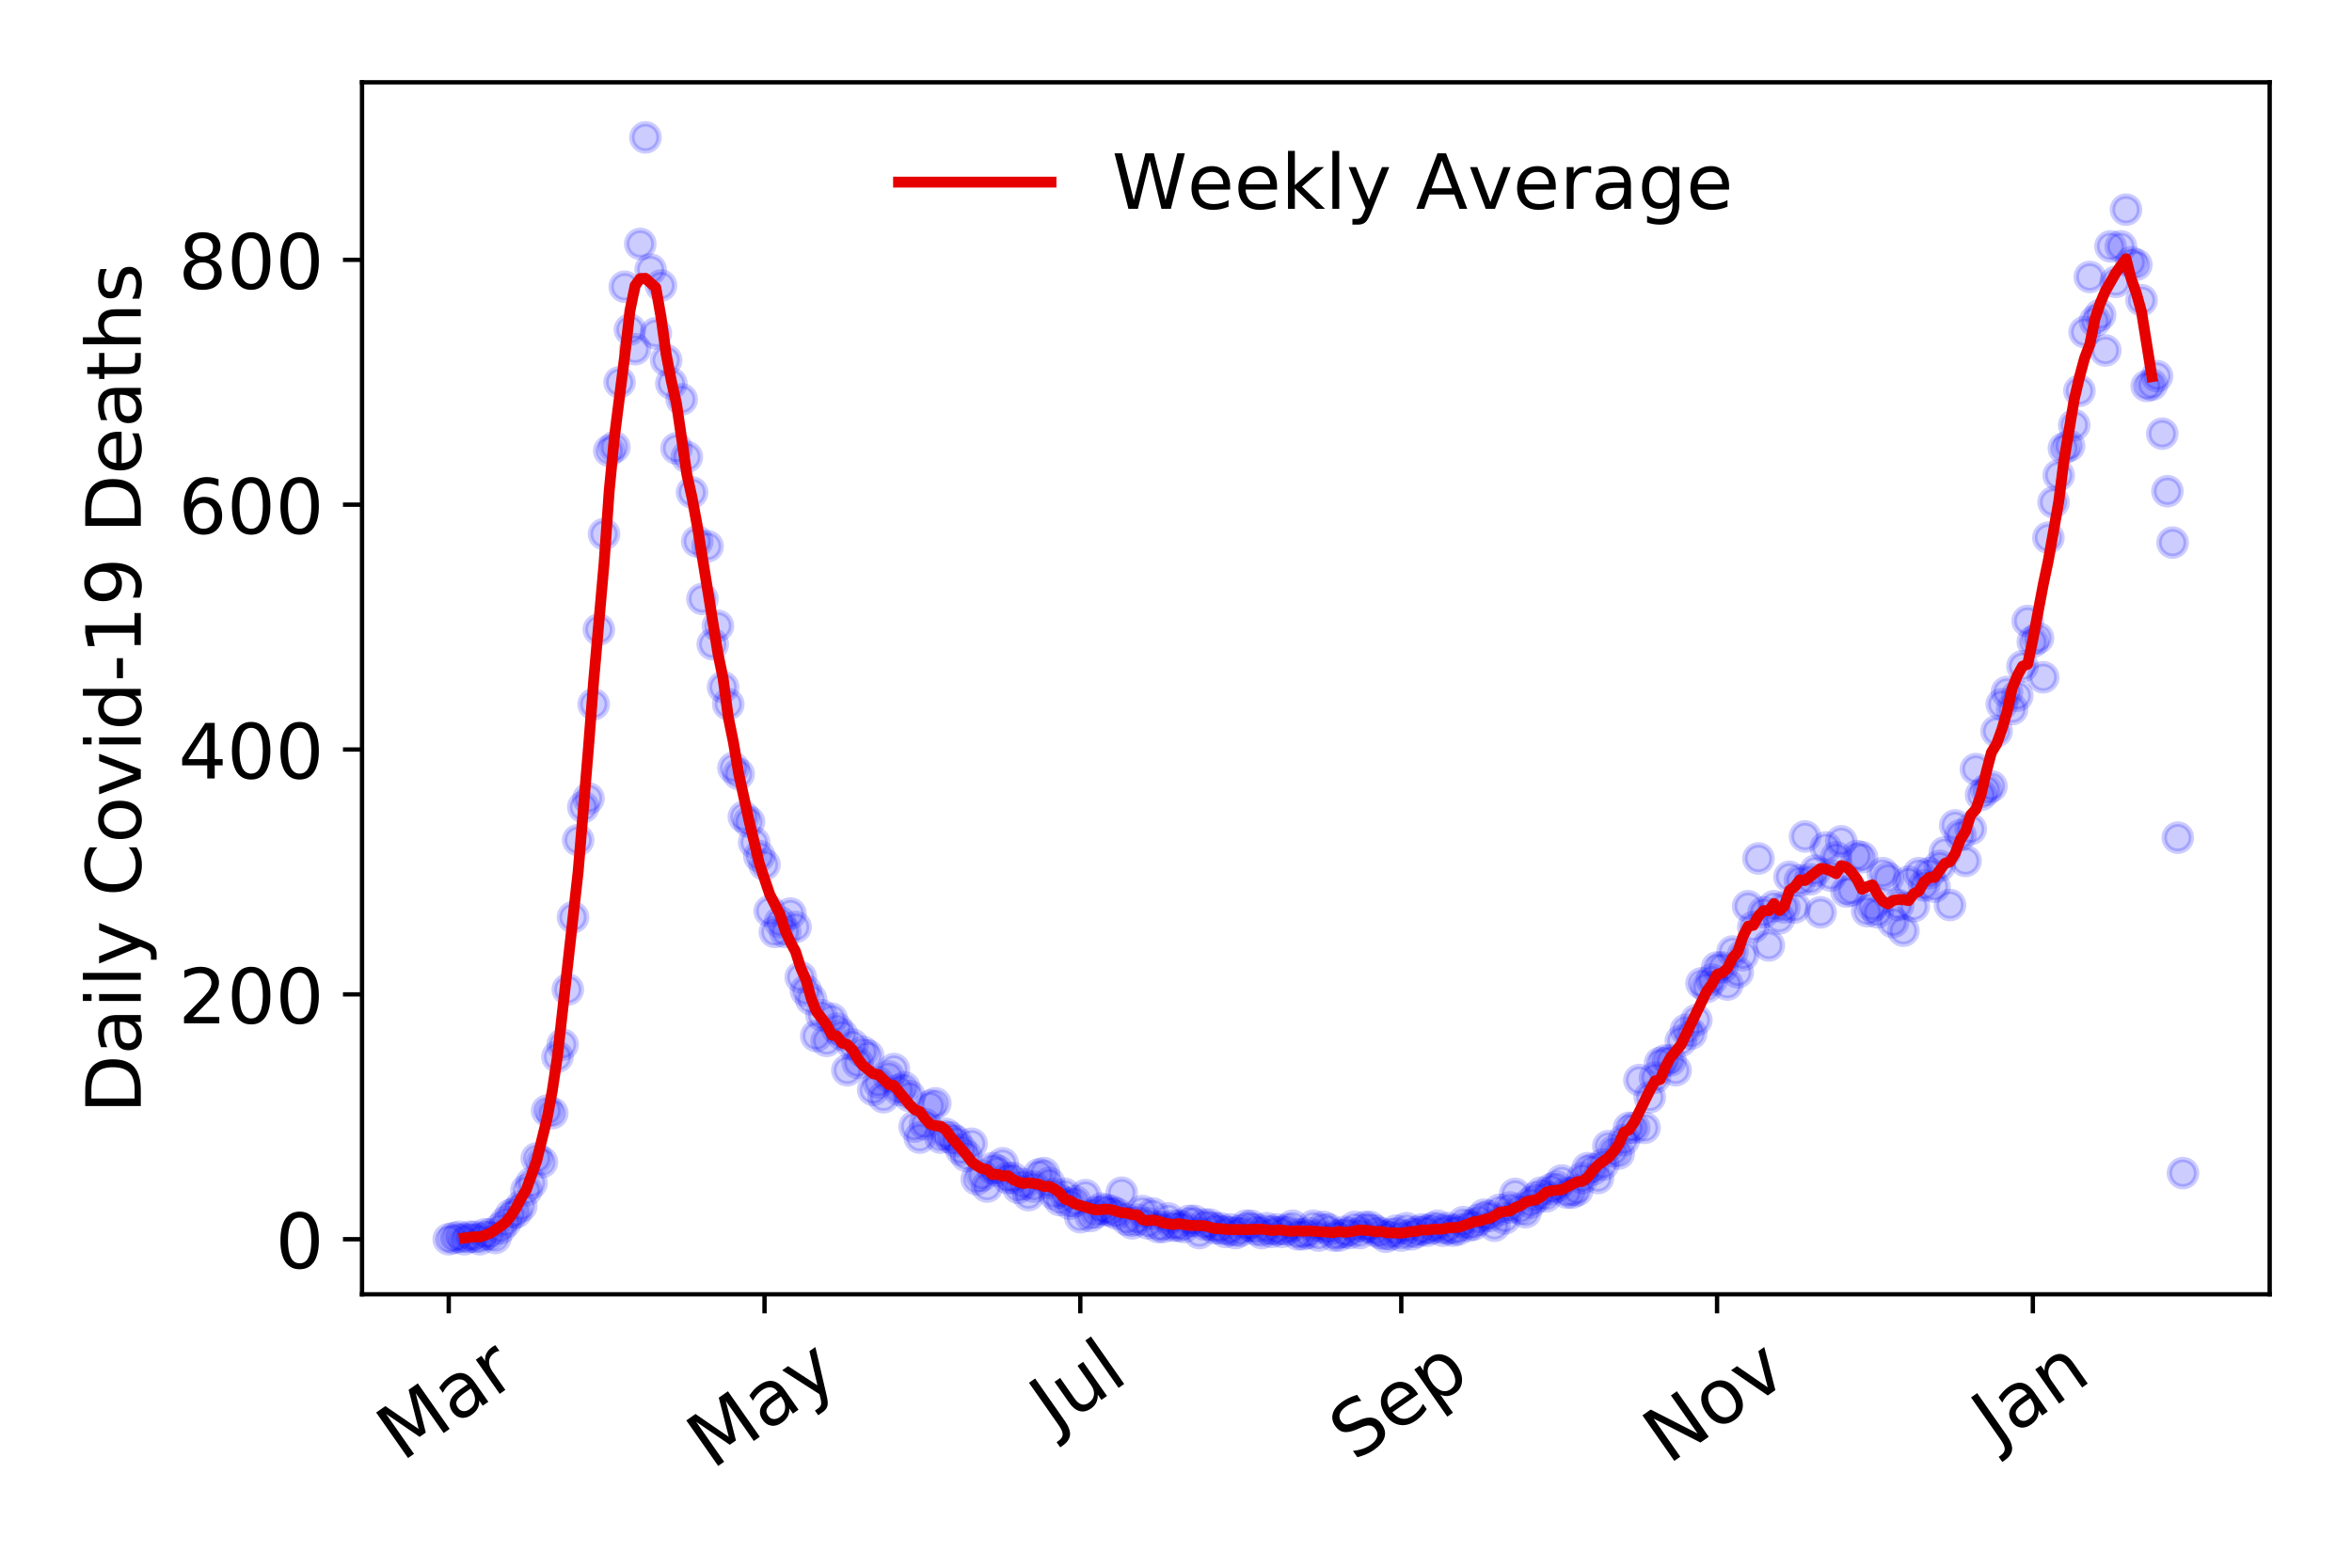 <?xml version="1.0" encoding="utf-8" standalone="no"?>
<!DOCTYPE svg PUBLIC "-//W3C//DTD SVG 1.1//EN"
  "http://www.w3.org/Graphics/SVG/1.1/DTD/svg11.dtd">
<!-- Created with matplotlib (https://matplotlib.org/) -->
<svg height="288pt" version="1.1" viewBox="0 0 432 288" width="432pt" xmlns="http://www.w3.org/2000/svg" xmlns:xlink="http://www.w3.org/1999/xlink">
 <defs>
  <style type="text/css">
*{stroke-linecap:butt;stroke-linejoin:round;}
  </style>
 </defs>
 <g id="figure_1">
  <g id="patch_1">
   <path d="M 0 288 
L 432 288 
L 432 0 
L 0 0 
z
" style="fill:#ffffff;"/>
  </g>
  <g id="axes_1">
   <g id="patch_2">
    <path d="M 66.495 237.778 
L 416.88 237.778 
L 416.88 15.12 
L 66.495 15.12 
z
" style="fill:#ffffff;"/>
   </g>
   <g id="matplotlib.axis_1">
    <g id="xtick_1">
     <g id="line2d_1">
      <defs>
       <path d="M 0 0 
L 0 3.5 
" id="m6792db9171" style="stroke:#000000;stroke-width:0.8;"/>
      </defs>
      <g>
       <use style="stroke:#000000;stroke-width:0.8;" x="82.422" xlink:href="#m6792db9171" y="237.778"/>
      </g>
     </g>
     <g id="text_1">
      <!-- Mar -->
      <defs>
       <path d="M 9.812 72.906 
L 24.516 72.906 
L 43.109 23.297 
L 61.812 72.906 
L 76.516 72.906 
L 76.516 0 
L 66.891 0 
L 66.891 64.016 
L 48.094 14.016 
L 38.188 14.016 
L 19.391 64.016 
L 19.391 0 
L 9.812 0 
z
" id="DejaVuSans-77"/>
       <path d="M 34.281 27.484 
Q 23.391 27.484 19.188 25 
Q 14.984 22.516 14.984 16.5 
Q 14.984 11.719 18.141 8.906 
Q 21.297 6.109 26.703 6.109 
Q 34.188 6.109 38.703 11.406 
Q 43.219 16.703 43.219 25.484 
L 43.219 27.484 
z
M 52.203 31.203 
L 52.203 0 
L 43.219 0 
L 43.219 8.297 
Q 40.141 3.328 35.547 0.953 
Q 30.953 -1.422 24.312 -1.422 
Q 15.922 -1.422 10.953 3.297 
Q 6 8.016 6 15.922 
Q 6 25.141 12.172 29.828 
Q 18.359 34.516 30.609 34.516 
L 43.219 34.516 
L 43.219 35.406 
Q 43.219 41.609 39.141 45 
Q 35.062 48.391 27.688 48.391 
Q 23 48.391 18.547 47.266 
Q 14.109 46.141 10.016 43.891 
L 10.016 52.203 
Q 14.938 54.109 19.578 55.047 
Q 24.219 56 28.609 56 
Q 40.484 56 46.344 49.844 
Q 52.203 43.703 52.203 31.203 
z
" id="DejaVuSans-97"/>
       <path d="M 41.109 46.297 
Q 39.594 47.172 37.812 47.578 
Q 36.031 48 33.891 48 
Q 26.266 48 22.188 43.047 
Q 18.109 38.094 18.109 28.812 
L 18.109 0 
L 9.078 0 
L 9.078 54.688 
L 18.109 54.688 
L 18.109 46.188 
Q 20.953 51.172 25.484 53.578 
Q 30.031 56 36.531 56 
Q 37.453 56 38.578 55.875 
Q 39.703 55.766 41.062 55.516 
z
" id="DejaVuSans-114"/>
      </defs>
      <g transform="translate(73.819 268.643)rotate(-35)scale(0.14 -0.14)">
       <use xlink:href="#DejaVuSans-77"/>
       <use x="86.279" xlink:href="#DejaVuSans-97"/>
       <use x="147.559" xlink:href="#DejaVuSans-114"/>
      </g>
     </g>
    </g>
    <g id="xtick_2">
     <g id="line2d_2">
      <g>
       <use style="stroke:#000000;stroke-width:0.8;" x="140.423" xlink:href="#m6792db9171" y="237.778"/>
      </g>
     </g>
     <g id="text_2">
      <!-- May -->
      <defs>
       <path d="M 32.172 -5.078 
Q 28.375 -14.844 24.75 -17.812 
Q 21.141 -20.797 15.094 -20.797 
L 7.906 -20.797 
L 7.906 -13.281 
L 13.188 -13.281 
Q 16.891 -13.281 18.938 -11.516 
Q 21 -9.766 23.484 -3.219 
L 25.094 0.875 
L 2.984 54.688 
L 12.5 54.688 
L 29.594 11.922 
L 46.688 54.688 
L 56.203 54.688 
z
" id="DejaVuSans-121"/>
      </defs>
      <g transform="translate(130.784 270.094)rotate(-35)scale(0.14 -0.14)">
       <use xlink:href="#DejaVuSans-77"/>
       <use x="86.279" xlink:href="#DejaVuSans-97"/>
       <use x="147.559" xlink:href="#DejaVuSans-121"/>
      </g>
     </g>
    </g>
    <g id="xtick_3">
     <g id="line2d_3">
      <g>
       <use style="stroke:#000000;stroke-width:0.8;" x="198.424" xlink:href="#m6792db9171" y="237.778"/>
      </g>
     </g>
     <g id="text_3">
      <!-- Jul -->
      <defs>
       <path d="M 9.812 72.906 
L 19.672 72.906 
L 19.672 5.078 
Q 19.672 -8.109 14.672 -14.062 
Q 9.672 -20.016 -1.422 -20.016 
L -5.172 -20.016 
L -5.172 -11.719 
L -2.094 -11.719 
Q 4.438 -11.719 7.125 -8.047 
Q 9.812 -4.391 9.812 5.078 
z
" id="DejaVuSans-74"/>
       <path d="M 8.5 21.578 
L 8.5 54.688 
L 17.484 54.688 
L 17.484 21.922 
Q 17.484 14.156 20.5 10.266 
Q 23.531 6.391 29.594 6.391 
Q 36.859 6.391 41.078 11.031 
Q 45.312 15.672 45.312 23.688 
L 45.312 54.688 
L 54.297 54.688 
L 54.297 0 
L 45.312 0 
L 45.312 8.406 
Q 42.047 3.422 37.719 1 
Q 33.406 -1.422 27.688 -1.422 
Q 18.266 -1.422 13.375 4.438 
Q 8.5 10.297 8.5 21.578 
z
M 31.109 56 
z
" id="DejaVuSans-117"/>
       <path d="M 9.422 75.984 
L 18.406 75.984 
L 18.406 0 
L 9.422 0 
z
" id="DejaVuSans-108"/>
      </defs>
      <g transform="translate(193.722 263.181)rotate(-35)scale(0.14 -0.14)">
       <use xlink:href="#DejaVuSans-74"/>
       <use x="29.492" xlink:href="#DejaVuSans-117"/>
       <use x="92.871" xlink:href="#DejaVuSans-108"/>
      </g>
     </g>
    </g>
    <g id="xtick_4">
     <g id="line2d_4">
      <g>
       <use style="stroke:#000000;stroke-width:0.8;" x="257.376" xlink:href="#m6792db9171" y="237.778"/>
      </g>
     </g>
     <g id="text_4">
      <!-- Sep -->
      <defs>
       <path d="M 53.516 70.516 
L 53.516 60.891 
Q 47.906 63.578 42.922 64.891 
Q 37.938 66.219 33.297 66.219 
Q 25.25 66.219 20.875 63.094 
Q 16.5 59.969 16.5 54.203 
Q 16.5 49.359 19.406 46.891 
Q 22.312 44.438 30.422 42.922 
L 36.375 41.703 
Q 47.406 39.594 52.656 34.297 
Q 57.906 29 57.906 20.125 
Q 57.906 9.516 50.797 4.047 
Q 43.703 -1.422 29.984 -1.422 
Q 24.812 -1.422 18.969 -0.25 
Q 13.141 0.922 6.891 3.219 
L 6.891 13.375 
Q 12.891 10.016 18.656 8.297 
Q 24.422 6.594 29.984 6.594 
Q 38.422 6.594 43.016 9.906 
Q 47.609 13.234 47.609 19.391 
Q 47.609 24.75 44.312 27.781 
Q 41.016 30.812 33.5 32.328 
L 27.484 33.5 
Q 16.453 35.688 11.516 40.375 
Q 6.594 45.062 6.594 53.422 
Q 6.594 63.094 13.406 68.656 
Q 20.219 74.219 32.172 74.219 
Q 37.312 74.219 42.625 73.281 
Q 47.953 72.359 53.516 70.516 
z
" id="DejaVuSans-83"/>
       <path d="M 56.203 29.594 
L 56.203 25.203 
L 14.891 25.203 
Q 15.484 15.922 20.484 11.062 
Q 25.484 6.203 34.422 6.203 
Q 39.594 6.203 44.453 7.469 
Q 49.312 8.734 54.109 11.281 
L 54.109 2.781 
Q 49.266 0.734 44.188 -0.344 
Q 39.109 -1.422 33.891 -1.422 
Q 20.797 -1.422 13.156 6.188 
Q 5.516 13.812 5.516 26.812 
Q 5.516 40.234 12.766 48.109 
Q 20.016 56 32.328 56 
Q 43.359 56 49.781 48.891 
Q 56.203 41.797 56.203 29.594 
z
M 47.219 32.234 
Q 47.125 39.594 43.094 43.984 
Q 39.062 48.391 32.422 48.391 
Q 24.906 48.391 20.391 44.141 
Q 15.875 39.891 15.188 32.172 
z
" id="DejaVuSans-101"/>
       <path d="M 18.109 8.203 
L 18.109 -20.797 
L 9.078 -20.797 
L 9.078 54.688 
L 18.109 54.688 
L 18.109 46.391 
Q 20.953 51.266 25.266 53.625 
Q 29.594 56 35.594 56 
Q 45.562 56 51.781 48.094 
Q 58.016 40.188 58.016 27.297 
Q 58.016 14.406 51.781 6.484 
Q 45.562 -1.422 35.594 -1.422 
Q 29.594 -1.422 25.266 0.953 
Q 20.953 3.328 18.109 8.203 
z
M 48.688 27.297 
Q 48.688 37.203 44.609 42.844 
Q 40.531 48.484 33.406 48.484 
Q 26.266 48.484 22.188 42.844 
Q 18.109 37.203 18.109 27.297 
Q 18.109 17.391 22.188 11.75 
Q 26.266 6.109 33.406 6.109 
Q 40.531 6.109 44.609 11.75 
Q 48.688 17.391 48.688 27.297 
z
" id="DejaVuSans-112"/>
      </defs>
      <g transform="translate(248.783 268.629)rotate(-35)scale(0.14 -0.14)">
       <use xlink:href="#DejaVuSans-83"/>
       <use x="63.477" xlink:href="#DejaVuSans-101"/>
       <use x="125" xlink:href="#DejaVuSans-112"/>
      </g>
     </g>
    </g>
    <g id="xtick_5">
     <g id="line2d_5">
      <g>
       <use style="stroke:#000000;stroke-width:0.8;" x="315.378" xlink:href="#m6792db9171" y="237.778"/>
      </g>
     </g>
     <g id="text_5">
      <!-- Nov -->
      <defs>
       <path d="M 9.812 72.906 
L 23.094 72.906 
L 55.422 11.922 
L 55.422 72.906 
L 64.984 72.906 
L 64.984 0 
L 51.703 0 
L 19.391 60.984 
L 19.391 0 
L 9.812 0 
z
" id="DejaVuSans-78"/>
       <path d="M 30.609 48.391 
Q 23.391 48.391 19.188 42.75 
Q 14.984 37.109 14.984 27.297 
Q 14.984 17.484 19.156 11.844 
Q 23.344 6.203 30.609 6.203 
Q 37.797 6.203 41.984 11.859 
Q 46.188 17.531 46.188 27.297 
Q 46.188 37.016 41.984 42.703 
Q 37.797 48.391 30.609 48.391 
z
M 30.609 56 
Q 42.328 56 49.016 48.375 
Q 55.719 40.766 55.719 27.297 
Q 55.719 13.875 49.016 6.219 
Q 42.328 -1.422 30.609 -1.422 
Q 18.844 -1.422 12.172 6.219 
Q 5.516 13.875 5.516 27.297 
Q 5.516 40.766 12.172 48.375 
Q 18.844 56 30.609 56 
z
" id="DejaVuSans-111"/>
       <path d="M 2.984 54.688 
L 12.5 54.688 
L 29.594 8.797 
L 46.688 54.688 
L 56.203 54.688 
L 35.688 0 
L 23.484 0 
z
" id="DejaVuSans-118"/>
      </defs>
      <g transform="translate(306.401 269.166)rotate(-35)scale(0.14 -0.14)">
       <use xlink:href="#DejaVuSans-78"/>
       <use x="74.805" xlink:href="#DejaVuSans-111"/>
       <use x="135.986" xlink:href="#DejaVuSans-118"/>
      </g>
     </g>
    </g>
    <g id="xtick_6">
     <g id="line2d_6">
      <g>
       <use style="stroke:#000000;stroke-width:0.8;" x="373.379" xlink:href="#m6792db9171" y="237.778"/>
      </g>
     </g>
     <g id="text_6">
      <!-- Jan -->
      <defs>
       <path d="M 54.891 33.016 
L 54.891 0 
L 45.906 0 
L 45.906 32.719 
Q 45.906 40.484 42.875 44.328 
Q 39.844 48.188 33.797 48.188 
Q 26.516 48.188 22.312 43.547 
Q 18.109 38.922 18.109 30.906 
L 18.109 0 
L 9.078 0 
L 9.078 54.688 
L 18.109 54.688 
L 18.109 46.188 
Q 21.344 51.125 25.703 53.562 
Q 30.078 56 35.797 56 
Q 45.219 56 50.047 50.172 
Q 54.891 44.344 54.891 33.016 
z
" id="DejaVuSans-110"/>
      </defs>
      <g transform="translate(366.755 265.871)rotate(-35)scale(0.14 -0.14)">
       <use xlink:href="#DejaVuSans-74"/>
       <use x="29.492" xlink:href="#DejaVuSans-97"/>
       <use x="90.771" xlink:href="#DejaVuSans-110"/>
      </g>
     </g>
    </g>
   </g>
   <g id="matplotlib.axis_2">
    <g id="ytick_1">
     <g id="line2d_7">
      <defs>
       <path d="M 0 0 
L -3.5 0 
" id="mce75f9ddf6" style="stroke:#000000;stroke-width:0.8;"/>
      </defs>
      <g>
       <use style="stroke:#000000;stroke-width:0.8;" x="66.495" xlink:href="#mce75f9ddf6" y="227.657"/>
      </g>
     </g>
     <g id="text_7">
      <!-- 0 -->
      <defs>
       <path d="M 31.781 66.406 
Q 24.172 66.406 20.328 58.906 
Q 16.5 51.422 16.5 36.375 
Q 16.5 21.391 20.328 13.891 
Q 24.172 6.391 31.781 6.391 
Q 39.453 6.391 43.281 13.891 
Q 47.125 21.391 47.125 36.375 
Q 47.125 51.422 43.281 58.906 
Q 39.453 66.406 31.781 66.406 
z
M 31.781 74.219 
Q 44.047 74.219 50.516 64.516 
Q 56.984 54.828 56.984 36.375 
Q 56.984 17.969 50.516 8.266 
Q 44.047 -1.422 31.781 -1.422 
Q 19.531 -1.422 13.062 8.266 
Q 6.594 17.969 6.594 36.375 
Q 6.594 54.828 13.062 64.516 
Q 19.531 74.219 31.781 74.219 
z
" id="DejaVuSans-48"/>
      </defs>
      <g transform="translate(50.587 232.976)scale(0.14 -0.14)">
       <use xlink:href="#DejaVuSans-48"/>
      </g>
     </g>
    </g>
    <g id="ytick_2">
     <g id="line2d_8">
      <g>
       <use style="stroke:#000000;stroke-width:0.8;" x="66.495" xlink:href="#mce75f9ddf6" y="182.676"/>
      </g>
     </g>
     <g id="text_8">
      <!-- 200 -->
      <defs>
       <path d="M 19.188 8.297 
L 53.609 8.297 
L 53.609 0 
L 7.328 0 
L 7.328 8.297 
Q 12.938 14.109 22.625 23.891 
Q 32.328 33.688 34.812 36.531 
Q 39.547 41.844 41.422 45.531 
Q 43.312 49.219 43.312 52.781 
Q 43.312 58.594 39.234 62.25 
Q 35.156 65.922 28.609 65.922 
Q 23.969 65.922 18.812 64.312 
Q 13.672 62.703 7.812 59.422 
L 7.812 69.391 
Q 13.766 71.781 18.938 73 
Q 24.125 74.219 28.422 74.219 
Q 39.75 74.219 46.484 68.547 
Q 53.219 62.891 53.219 53.422 
Q 53.219 48.922 51.531 44.891 
Q 49.859 40.875 45.406 35.406 
Q 44.188 33.984 37.641 27.219 
Q 31.109 20.453 19.188 8.297 
z
" id="DejaVuSans-50"/>
      </defs>
      <g transform="translate(32.773 187.995)scale(0.14 -0.14)">
       <use xlink:href="#DejaVuSans-50"/>
       <use x="63.623" xlink:href="#DejaVuSans-48"/>
       <use x="127.246" xlink:href="#DejaVuSans-48"/>
      </g>
     </g>
    </g>
    <g id="ytick_3">
     <g id="line2d_9">
      <g>
       <use style="stroke:#000000;stroke-width:0.8;" x="66.495" xlink:href="#mce75f9ddf6" y="137.694"/>
      </g>
     </g>
     <g id="text_9">
      <!-- 400 -->
      <defs>
       <path d="M 37.797 64.312 
L 12.891 25.391 
L 37.797 25.391 
z
M 35.203 72.906 
L 47.609 72.906 
L 47.609 25.391 
L 58.016 25.391 
L 58.016 17.188 
L 47.609 17.188 
L 47.609 0 
L 37.797 0 
L 37.797 17.188 
L 4.891 17.188 
L 4.891 26.703 
z
" id="DejaVuSans-52"/>
      </defs>
      <g transform="translate(32.773 143.013)scale(0.14 -0.14)">
       <use xlink:href="#DejaVuSans-52"/>
       <use x="63.623" xlink:href="#DejaVuSans-48"/>
       <use x="127.246" xlink:href="#DejaVuSans-48"/>
      </g>
     </g>
    </g>
    <g id="ytick_4">
     <g id="line2d_10">
      <g>
       <use style="stroke:#000000;stroke-width:0.8;" x="66.495" xlink:href="#mce75f9ddf6" y="92.713"/>
      </g>
     </g>
     <g id="text_10">
      <!-- 600 -->
      <defs>
       <path d="M 33.016 40.375 
Q 26.375 40.375 22.484 35.828 
Q 18.609 31.297 18.609 23.391 
Q 18.609 15.531 22.484 10.953 
Q 26.375 6.391 33.016 6.391 
Q 39.656 6.391 43.531 10.953 
Q 47.406 15.531 47.406 23.391 
Q 47.406 31.297 43.531 35.828 
Q 39.656 40.375 33.016 40.375 
z
M 52.594 71.297 
L 52.594 62.312 
Q 48.875 64.062 45.094 64.984 
Q 41.312 65.922 37.594 65.922 
Q 27.828 65.922 22.672 59.328 
Q 17.531 52.734 16.797 39.406 
Q 19.672 43.656 24.016 45.922 
Q 28.375 48.188 33.594 48.188 
Q 44.578 48.188 50.953 41.516 
Q 57.328 34.859 57.328 23.391 
Q 57.328 12.156 50.688 5.359 
Q 44.047 -1.422 33.016 -1.422 
Q 20.359 -1.422 13.672 8.266 
Q 6.984 17.969 6.984 36.375 
Q 6.984 53.656 15.188 63.938 
Q 23.391 74.219 37.203 74.219 
Q 40.922 74.219 44.703 73.484 
Q 48.484 72.75 52.594 71.297 
z
" id="DejaVuSans-54"/>
      </defs>
      <g transform="translate(32.773 98.032)scale(0.14 -0.14)">
       <use xlink:href="#DejaVuSans-54"/>
       <use x="63.623" xlink:href="#DejaVuSans-48"/>
       <use x="127.246" xlink:href="#DejaVuSans-48"/>
      </g>
     </g>
    </g>
    <g id="ytick_5">
     <g id="line2d_11">
      <g>
       <use style="stroke:#000000;stroke-width:0.8;" x="66.495" xlink:href="#mce75f9ddf6" y="47.732"/>
      </g>
     </g>
     <g id="text_11">
      <!-- 800 -->
      <defs>
       <path d="M 31.781 34.625 
Q 24.75 34.625 20.719 30.859 
Q 16.703 27.094 16.703 20.516 
Q 16.703 13.922 20.719 10.156 
Q 24.75 6.391 31.781 6.391 
Q 38.812 6.391 42.859 10.172 
Q 46.922 13.969 46.922 20.516 
Q 46.922 27.094 42.891 30.859 
Q 38.875 34.625 31.781 34.625 
z
M 21.922 38.812 
Q 15.578 40.375 12.031 44.719 
Q 8.5 49.078 8.5 55.328 
Q 8.5 64.062 14.719 69.141 
Q 20.953 74.219 31.781 74.219 
Q 42.672 74.219 48.875 69.141 
Q 55.078 64.062 55.078 55.328 
Q 55.078 49.078 51.531 44.719 
Q 48 40.375 41.703 38.812 
Q 48.828 37.156 52.797 32.312 
Q 56.781 27.484 56.781 20.516 
Q 56.781 9.906 50.312 4.234 
Q 43.844 -1.422 31.781 -1.422 
Q 19.734 -1.422 13.25 4.234 
Q 6.781 9.906 6.781 20.516 
Q 6.781 27.484 10.781 32.312 
Q 14.797 37.156 21.922 38.812 
z
M 18.312 54.391 
Q 18.312 48.734 21.844 45.562 
Q 25.391 42.391 31.781 42.391 
Q 38.141 42.391 41.719 45.562 
Q 45.312 48.734 45.312 54.391 
Q 45.312 60.062 41.719 63.234 
Q 38.141 66.406 31.781 66.406 
Q 25.391 66.406 21.844 63.234 
Q 18.312 60.062 18.312 54.391 
z
" id="DejaVuSans-56"/>
      </defs>
      <g transform="translate(32.773 53.05)scale(0.14 -0.14)">
       <use xlink:href="#DejaVuSans-56"/>
       <use x="63.623" xlink:href="#DejaVuSans-48"/>
       <use x="127.246" xlink:href="#DejaVuSans-48"/>
      </g>
     </g>
    </g>
    <g id="text_12">
     <!-- Daily Covid-19 Deaths -->
     <defs>
      <path d="M 19.672 64.797 
L 19.672 8.109 
L 31.594 8.109 
Q 46.688 8.109 53.688 14.938 
Q 60.688 21.781 60.688 36.531 
Q 60.688 51.172 53.688 57.984 
Q 46.688 64.797 31.594 64.797 
z
M 9.812 72.906 
L 30.078 72.906 
Q 51.266 72.906 61.172 64.094 
Q 71.094 55.281 71.094 36.531 
Q 71.094 17.672 61.125 8.828 
Q 51.172 0 30.078 0 
L 9.812 0 
z
" id="DejaVuSans-68"/>
      <path d="M 9.422 54.688 
L 18.406 54.688 
L 18.406 0 
L 9.422 0 
z
M 9.422 75.984 
L 18.406 75.984 
L 18.406 64.594 
L 9.422 64.594 
z
" id="DejaVuSans-105"/>
      <path id="DejaVuSans-32"/>
      <path d="M 64.406 67.281 
L 64.406 56.891 
Q 59.422 61.531 53.781 63.812 
Q 48.141 66.109 41.797 66.109 
Q 29.297 66.109 22.656 58.469 
Q 16.016 50.828 16.016 36.375 
Q 16.016 21.969 22.656 14.328 
Q 29.297 6.688 41.797 6.688 
Q 48.141 6.688 53.781 8.984 
Q 59.422 11.281 64.406 15.922 
L 64.406 5.609 
Q 59.234 2.094 53.438 0.328 
Q 47.656 -1.422 41.219 -1.422 
Q 24.656 -1.422 15.125 8.703 
Q 5.609 18.844 5.609 36.375 
Q 5.609 53.953 15.125 64.078 
Q 24.656 74.219 41.219 74.219 
Q 47.75 74.219 53.531 72.484 
Q 59.328 70.75 64.406 67.281 
z
" id="DejaVuSans-67"/>
      <path d="M 45.406 46.391 
L 45.406 75.984 
L 54.391 75.984 
L 54.391 0 
L 45.406 0 
L 45.406 8.203 
Q 42.578 3.328 38.25 0.953 
Q 33.938 -1.422 27.875 -1.422 
Q 17.969 -1.422 11.734 6.484 
Q 5.516 14.406 5.516 27.297 
Q 5.516 40.188 11.734 48.094 
Q 17.969 56 27.875 56 
Q 33.938 56 38.25 53.625 
Q 42.578 51.266 45.406 46.391 
z
M 14.797 27.297 
Q 14.797 17.391 18.875 11.75 
Q 22.953 6.109 30.078 6.109 
Q 37.203 6.109 41.297 11.75 
Q 45.406 17.391 45.406 27.297 
Q 45.406 37.203 41.297 42.844 
Q 37.203 48.484 30.078 48.484 
Q 22.953 48.484 18.875 42.844 
Q 14.797 37.203 14.797 27.297 
z
" id="DejaVuSans-100"/>
      <path d="M 4.891 31.391 
L 31.203 31.391 
L 31.203 23.391 
L 4.891 23.391 
z
" id="DejaVuSans-45"/>
      <path d="M 12.406 8.297 
L 28.516 8.297 
L 28.516 63.922 
L 10.984 60.406 
L 10.984 69.391 
L 28.422 72.906 
L 38.281 72.906 
L 38.281 8.297 
L 54.391 8.297 
L 54.391 0 
L 12.406 0 
z
" id="DejaVuSans-49"/>
      <path d="M 10.984 1.516 
L 10.984 10.5 
Q 14.703 8.734 18.5 7.812 
Q 22.312 6.891 25.984 6.891 
Q 35.75 6.891 40.891 13.453 
Q 46.047 20.016 46.781 33.406 
Q 43.953 29.203 39.594 26.953 
Q 35.25 24.703 29.984 24.703 
Q 19.047 24.703 12.672 31.312 
Q 6.297 37.938 6.297 49.422 
Q 6.297 60.641 12.938 67.422 
Q 19.578 74.219 30.609 74.219 
Q 43.266 74.219 49.922 64.516 
Q 56.594 54.828 56.594 36.375 
Q 56.594 19.141 48.406 8.859 
Q 40.234 -1.422 26.422 -1.422 
Q 22.703 -1.422 18.891 -0.688 
Q 15.094 0.047 10.984 1.516 
z
M 30.609 32.422 
Q 37.25 32.422 41.125 36.953 
Q 45.016 41.5 45.016 49.422 
Q 45.016 57.281 41.125 61.844 
Q 37.25 66.406 30.609 66.406 
Q 23.969 66.406 20.094 61.844 
Q 16.219 57.281 16.219 49.422 
Q 16.219 41.5 20.094 36.953 
Q 23.969 32.422 30.609 32.422 
z
" id="DejaVuSans-57"/>
      <path d="M 18.312 70.219 
L 18.312 54.688 
L 36.812 54.688 
L 36.812 47.703 
L 18.312 47.703 
L 18.312 18.016 
Q 18.312 11.328 20.141 9.422 
Q 21.969 7.516 27.594 7.516 
L 36.812 7.516 
L 36.812 0 
L 27.594 0 
Q 17.188 0 13.234 3.875 
Q 9.281 7.766 9.281 18.016 
L 9.281 47.703 
L 2.688 47.703 
L 2.688 54.688 
L 9.281 54.688 
L 9.281 70.219 
z
" id="DejaVuSans-116"/>
      <path d="M 54.891 33.016 
L 54.891 0 
L 45.906 0 
L 45.906 32.719 
Q 45.906 40.484 42.875 44.328 
Q 39.844 48.188 33.797 48.188 
Q 26.516 48.188 22.312 43.547 
Q 18.109 38.922 18.109 30.906 
L 18.109 0 
L 9.078 0 
L 9.078 75.984 
L 18.109 75.984 
L 18.109 46.188 
Q 21.344 51.125 25.703 53.562 
Q 30.078 56 35.797 56 
Q 45.219 56 50.047 50.172 
Q 54.891 44.344 54.891 33.016 
z
" id="DejaVuSans-104"/>
      <path d="M 44.281 53.078 
L 44.281 44.578 
Q 40.484 46.531 36.375 47.5 
Q 32.281 48.484 27.875 48.484 
Q 21.188 48.484 17.844 46.438 
Q 14.5 44.391 14.5 40.281 
Q 14.5 37.156 16.891 35.375 
Q 19.281 33.594 26.516 31.984 
L 29.594 31.297 
Q 39.156 29.25 43.188 25.516 
Q 47.219 21.781 47.219 15.094 
Q 47.219 7.469 41.188 3.016 
Q 35.156 -1.422 24.609 -1.422 
Q 20.219 -1.422 15.453 -0.562 
Q 10.688 0.297 5.422 2 
L 5.422 11.281 
Q 10.406 8.688 15.234 7.391 
Q 20.062 6.109 24.812 6.109 
Q 31.156 6.109 34.562 8.281 
Q 37.984 10.453 37.984 14.406 
Q 37.984 18.062 35.516 20.016 
Q 33.062 21.969 24.703 23.781 
L 21.578 24.516 
Q 13.234 26.266 9.516 29.906 
Q 5.812 33.547 5.812 39.891 
Q 5.812 47.609 11.281 51.797 
Q 16.75 56 26.812 56 
Q 31.781 56 36.172 55.266 
Q 40.578 54.547 44.281 53.078 
z
" id="DejaVuSans-115"/>
     </defs>
     <g transform="translate(25.861 204.56)rotate(-90)scale(0.14 -0.14)">
      <use xlink:href="#DejaVuSans-68"/>
      <use x="77.002" xlink:href="#DejaVuSans-97"/>
      <use x="138.281" xlink:href="#DejaVuSans-105"/>
      <use x="166.064" xlink:href="#DejaVuSans-108"/>
      <use x="193.848" xlink:href="#DejaVuSans-121"/>
      <use x="253.027" xlink:href="#DejaVuSans-32"/>
      <use x="284.814" xlink:href="#DejaVuSans-67"/>
      <use x="354.639" xlink:href="#DejaVuSans-111"/>
      <use x="415.82" xlink:href="#DejaVuSans-118"/>
      <use x="475" xlink:href="#DejaVuSans-105"/>
      <use x="502.783" xlink:href="#DejaVuSans-100"/>
      <use x="566.26" xlink:href="#DejaVuSans-45"/>
      <use x="602.344" xlink:href="#DejaVuSans-49"/>
      <use x="665.967" xlink:href="#DejaVuSans-57"/>
      <use x="729.59" xlink:href="#DejaVuSans-32"/>
      <use x="761.377" xlink:href="#DejaVuSans-68"/>
      <use x="838.379" xlink:href="#DejaVuSans-101"/>
      <use x="899.902" xlink:href="#DejaVuSans-97"/>
      <use x="961.182" xlink:href="#DejaVuSans-116"/>
      <use x="1000.391" xlink:href="#DejaVuSans-104"/>
      <use x="1063.77" xlink:href="#DejaVuSans-115"/>
     </g>
    </g>
   </g>
   <g id="line2d_12">
    <defs>
     <path d="M 0 2.5 
C 0.663 2.5 1.299 2.237 1.768 1.768 
C 2.237 1.299 2.5 0.663 2.5 0 
C 2.5 -0.663 2.237 -1.299 1.768 -1.768 
C 1.299 -2.237 0.663 -2.5 0 -2.5 
C -0.663 -2.5 -1.299 -2.237 -1.768 -1.768 
C -2.237 -1.299 -2.5 -0.663 -2.5 0 
C -2.5 0.663 -2.237 1.299 -1.768 1.768 
C -1.299 2.237 -0.663 2.5 0 2.5 
z
" id="m89c86a737c" style="stroke:#0000ff;stroke-opacity:0.2;"/>
    </defs>
    <g clip-path="url(#p71a3515da8)">
     <use style="fill:#0000ff;fill-opacity:0.2;stroke:#0000ff;stroke-opacity:0.2;" x="82.422" xlink:href="#m89c86a737c" y="227.657"/>
     <use style="fill:#0000ff;fill-opacity:0.2;stroke:#0000ff;stroke-opacity:0.2;" x="83.372" xlink:href="#m89c86a737c" y="227.432"/>
     <use style="fill:#0000ff;fill-opacity:0.2;stroke:#0000ff;stroke-opacity:0.2;" x="84.323" xlink:href="#m89c86a737c" y="227.208"/>
     <use style="fill:#0000ff;fill-opacity:0.2;stroke:#0000ff;stroke-opacity:0.2;" x="85.274" xlink:href="#m89c86a737c" y="227.657"/>
     <use style="fill:#0000ff;fill-opacity:0.2;stroke:#0000ff;stroke-opacity:0.2;" x="86.225" xlink:href="#m89c86a737c" y="227.208"/>
     <use style="fill:#0000ff;fill-opacity:0.2;stroke:#0000ff;stroke-opacity:0.2;" x="87.176" xlink:href="#m89c86a737c" y="227.208"/>
     <use style="fill:#0000ff;fill-opacity:0.2;stroke:#0000ff;stroke-opacity:0.2;" x="88.127" xlink:href="#m89c86a737c" y="227.657"/>
     <use style="fill:#0000ff;fill-opacity:0.2;stroke:#0000ff;stroke-opacity:0.2;" x="89.077" xlink:href="#m89c86a737c" y="226.758"/>
     <use style="fill:#0000ff;fill-opacity:0.2;stroke:#0000ff;stroke-opacity:0.2;" x="90.028" xlink:href="#m89c86a737c" y="226.758"/>
     <use style="fill:#0000ff;fill-opacity:0.2;stroke:#0000ff;stroke-opacity:0.2;" x="90.979" xlink:href="#m89c86a737c" y="227.432"/>
     <use style="fill:#0000ff;fill-opacity:0.2;stroke:#0000ff;stroke-opacity:0.2;" x="91.93" xlink:href="#m89c86a737c" y="225.633"/>
     <use style="fill:#0000ff;fill-opacity:0.2;stroke:#0000ff;stroke-opacity:0.2;" x="92.881" xlink:href="#m89c86a737c" y="224.509"/>
     <use style="fill:#0000ff;fill-opacity:0.2;stroke:#0000ff;stroke-opacity:0.2;" x="93.832" xlink:href="#m89c86a737c" y="223.159"/>
     <use style="fill:#0000ff;fill-opacity:0.2;stroke:#0000ff;stroke-opacity:0.2;" x="94.783" xlink:href="#m89c86a737c" y="222.709"/>
     <use style="fill:#0000ff;fill-opacity:0.2;stroke:#0000ff;stroke-opacity:0.2;" x="95.733" xlink:href="#m89c86a737c" y="221.585"/>
     <use style="fill:#0000ff;fill-opacity:0.2;stroke:#0000ff;stroke-opacity:0.2;" x="96.684" xlink:href="#m89c86a737c" y="218.661"/>
     <use style="fill:#0000ff;fill-opacity:0.2;stroke:#0000ff;stroke-opacity:0.2;" x="97.635" xlink:href="#m89c86a737c" y="217.312"/>
     <use style="fill:#0000ff;fill-opacity:0.2;stroke:#0000ff;stroke-opacity:0.2;" x="98.586" xlink:href="#m89c86a737c" y="212.813"/>
     <use style="fill:#0000ff;fill-opacity:0.2;stroke:#0000ff;stroke-opacity:0.2;" x="99.537" xlink:href="#m89c86a737c" y="213.488"/>
     <use style="fill:#0000ff;fill-opacity:0.2;stroke:#0000ff;stroke-opacity:0.2;" x="100.488" xlink:href="#m89c86a737c" y="204.042"/>
     <use style="fill:#0000ff;fill-opacity:0.2;stroke:#0000ff;stroke-opacity:0.2;" x="101.438" xlink:href="#m89c86a737c" y="204.492"/>
     <use style="fill:#0000ff;fill-opacity:0.2;stroke:#0000ff;stroke-opacity:0.2;" x="102.389" xlink:href="#m89c86a737c" y="194.146"/>
     <use style="fill:#0000ff;fill-opacity:0.2;stroke:#0000ff;stroke-opacity:0.2;" x="103.34" xlink:href="#m89c86a737c" y="191.897"/>
     <use style="fill:#0000ff;fill-opacity:0.2;stroke:#0000ff;stroke-opacity:0.2;" x="104.291" xlink:href="#m89c86a737c" y="181.776"/>
     <use style="fill:#0000ff;fill-opacity:0.2;stroke:#0000ff;stroke-opacity:0.2;" x="105.242" xlink:href="#m89c86a737c" y="168.507"/>
     <use style="fill:#0000ff;fill-opacity:0.2;stroke:#0000ff;stroke-opacity:0.2;" x="106.193" xlink:href="#m89c86a737c" y="154.338"/>
     <use style="fill:#0000ff;fill-opacity:0.2;stroke:#0000ff;stroke-opacity:0.2;" x="107.143" xlink:href="#m89c86a737c" y="148.265"/>
     <use style="fill:#0000ff;fill-opacity:0.2;stroke:#0000ff;stroke-opacity:0.2;" x="108.094" xlink:href="#m89c86a737c" y="146.691"/>
     <use style="fill:#0000ff;fill-opacity:0.2;stroke:#0000ff;stroke-opacity:0.2;" x="109.045" xlink:href="#m89c86a737c" y="129.373"/>
     <use style="fill:#0000ff;fill-opacity:0.2;stroke:#0000ff;stroke-opacity:0.2;" x="109.996" xlink:href="#m89c86a737c" y="115.654"/>
     <use style="fill:#0000ff;fill-opacity:0.2;stroke:#0000ff;stroke-opacity:0.2;" x="110.947" xlink:href="#m89c86a737c" y="98.111"/>
     <use style="fill:#0000ff;fill-opacity:0.2;stroke:#0000ff;stroke-opacity:0.2;" x="111.898" xlink:href="#m89c86a737c" y="82.817"/>
     <use style="fill:#0000ff;fill-opacity:0.2;stroke:#0000ff;stroke-opacity:0.2;" x="112.849" xlink:href="#m89c86a737c" y="82.142"/>
     <use style="fill:#0000ff;fill-opacity:0.2;stroke:#0000ff;stroke-opacity:0.2;" x="113.799" xlink:href="#m89c86a737c" y="70.222"/>
     <use style="fill:#0000ff;fill-opacity:0.2;stroke:#0000ff;stroke-opacity:0.2;" x="114.75" xlink:href="#m89c86a737c" y="52.68"/>
     <use style="fill:#0000ff;fill-opacity:0.2;stroke:#0000ff;stroke-opacity:0.2;" x="115.701" xlink:href="#m89c86a737c" y="60.551"/>
     <use style="fill:#0000ff;fill-opacity:0.2;stroke:#0000ff;stroke-opacity:0.2;" x="116.652" xlink:href="#m89c86a737c" y="64.15"/>
     <use style="fill:#0000ff;fill-opacity:0.2;stroke:#0000ff;stroke-opacity:0.2;" x="117.603" xlink:href="#m89c86a737c" y="44.808"/>
     <use style="fill:#0000ff;fill-opacity:0.2;stroke:#0000ff;stroke-opacity:0.2;" x="118.554" xlink:href="#m89c86a737c" y="25.241"/>
     <use style="fill:#0000ff;fill-opacity:0.2;stroke:#0000ff;stroke-opacity:0.2;" x="119.504" xlink:href="#m89c86a737c" y="49.531"/>
     <use style="fill:#0000ff;fill-opacity:0.2;stroke:#0000ff;stroke-opacity:0.2;" x="120.455" xlink:href="#m89c86a737c" y="61.226"/>
     <use style="fill:#0000ff;fill-opacity:0.2;stroke:#0000ff;stroke-opacity:0.2;" x="121.406" xlink:href="#m89c86a737c" y="52.455"/>
     <use style="fill:#0000ff;fill-opacity:0.2;stroke:#0000ff;stroke-opacity:0.2;" x="122.357" xlink:href="#m89c86a737c" y="66.174"/>
     <use style="fill:#0000ff;fill-opacity:0.2;stroke:#0000ff;stroke-opacity:0.2;" x="123.308" xlink:href="#m89c86a737c" y="70.447"/>
     <use style="fill:#0000ff;fill-opacity:0.2;stroke:#0000ff;stroke-opacity:0.2;" x="124.259" xlink:href="#m89c86a737c" y="82.367"/>
     <use style="fill:#0000ff;fill-opacity:0.2;stroke:#0000ff;stroke-opacity:0.2;" x="125.209" xlink:href="#m89c86a737c" y="73.371"/>
     <use style="fill:#0000ff;fill-opacity:0.2;stroke:#0000ff;stroke-opacity:0.2;" x="126.16" xlink:href="#m89c86a737c" y="83.942"/>
     <use style="fill:#0000ff;fill-opacity:0.2;stroke:#0000ff;stroke-opacity:0.2;" x="127.111" xlink:href="#m89c86a737c" y="90.464"/>
     <use style="fill:#0000ff;fill-opacity:0.2;stroke:#0000ff;stroke-opacity:0.2;" x="128.062" xlink:href="#m89c86a737c" y="99.46"/>
     <use style="fill:#0000ff;fill-opacity:0.2;stroke:#0000ff;stroke-opacity:0.2;" x="129.013" xlink:href="#m89c86a737c" y="110.031"/>
     <use style="fill:#0000ff;fill-opacity:0.2;stroke:#0000ff;stroke-opacity:0.2;" x="129.964" xlink:href="#m89c86a737c" y="100.36"/>
     <use style="fill:#0000ff;fill-opacity:0.2;stroke:#0000ff;stroke-opacity:0.2;" x="130.914" xlink:href="#m89c86a737c" y="118.352"/>
     <use style="fill:#0000ff;fill-opacity:0.2;stroke:#0000ff;stroke-opacity:0.2;" x="131.865" xlink:href="#m89c86a737c" y="114.979"/>
     <use style="fill:#0000ff;fill-opacity:0.2;stroke:#0000ff;stroke-opacity:0.2;" x="132.816" xlink:href="#m89c86a737c" y="126.224"/>
     <use style="fill:#0000ff;fill-opacity:0.2;stroke:#0000ff;stroke-opacity:0.2;" x="133.767" xlink:href="#m89c86a737c" y="129.373"/>
     <use style="fill:#0000ff;fill-opacity:0.2;stroke:#0000ff;stroke-opacity:0.2;" x="134.718" xlink:href="#m89c86a737c" y="141.068"/>
     <use style="fill:#0000ff;fill-opacity:0.2;stroke:#0000ff;stroke-opacity:0.2;" x="135.669" xlink:href="#m89c86a737c" y="142.193"/>
     <use style="fill:#0000ff;fill-opacity:0.2;stroke:#0000ff;stroke-opacity:0.2;" x="136.62" xlink:href="#m89c86a737c" y="150.064"/>
     <use style="fill:#0000ff;fill-opacity:0.2;stroke:#0000ff;stroke-opacity:0.2;" x="137.57" xlink:href="#m89c86a737c" y="150.964"/>
     <use style="fill:#0000ff;fill-opacity:0.2;stroke:#0000ff;stroke-opacity:0.2;" x="138.521" xlink:href="#m89c86a737c" y="154.787"/>
     <use style="fill:#0000ff;fill-opacity:0.2;stroke:#0000ff;stroke-opacity:0.2;" x="139.472" xlink:href="#m89c86a737c" y="157.261"/>
     <use style="fill:#0000ff;fill-opacity:0.2;stroke:#0000ff;stroke-opacity:0.2;" x="140.423" xlink:href="#m89c86a737c" y="158.836"/>
     <use style="fill:#0000ff;fill-opacity:0.2;stroke:#0000ff;stroke-opacity:0.2;" x="141.374" xlink:href="#m89c86a737c" y="167.382"/>
     <use style="fill:#0000ff;fill-opacity:0.2;stroke:#0000ff;stroke-opacity:0.2;" x="142.325" xlink:href="#m89c86a737c" y="171.206"/>
     <use style="fill:#0000ff;fill-opacity:0.2;stroke:#0000ff;stroke-opacity:0.2;" x="143.275" xlink:href="#m89c86a737c" y="169.406"/>
     <use style="fill:#0000ff;fill-opacity:0.2;stroke:#0000ff;stroke-opacity:0.2;" x="144.226" xlink:href="#m89c86a737c" y="171.206"/>
     <use style="fill:#0000ff;fill-opacity:0.2;stroke:#0000ff;stroke-opacity:0.2;" x="145.177" xlink:href="#m89c86a737c" y="167.832"/>
     <use style="fill:#0000ff;fill-opacity:0.2;stroke:#0000ff;stroke-opacity:0.2;" x="146.128" xlink:href="#m89c86a737c" y="170.306"/>
     <use style="fill:#0000ff;fill-opacity:0.2;stroke:#0000ff;stroke-opacity:0.2;" x="147.079" xlink:href="#m89c86a737c" y="179.527"/>
     <use style="fill:#0000ff;fill-opacity:0.2;stroke:#0000ff;stroke-opacity:0.2;" x="148.03" xlink:href="#m89c86a737c" y="182.001"/>
     <use style="fill:#0000ff;fill-opacity:0.2;stroke:#0000ff;stroke-opacity:0.2;" x="148.98" xlink:href="#m89c86a737c" y="183.576"/>
     <use style="fill:#0000ff;fill-opacity:0.2;stroke:#0000ff;stroke-opacity:0.2;" x="149.931" xlink:href="#m89c86a737c" y="190.323"/>
     <use style="fill:#0000ff;fill-opacity:0.2;stroke:#0000ff;stroke-opacity:0.2;" x="150.882" xlink:href="#m89c86a737c" y="186.499"/>
     <use style="fill:#0000ff;fill-opacity:0.2;stroke:#0000ff;stroke-opacity:0.2;" x="151.833" xlink:href="#m89c86a737c" y="191.222"/>
     <use style="fill:#0000ff;fill-opacity:0.2;stroke:#0000ff;stroke-opacity:0.2;" x="152.784" xlink:href="#m89c86a737c" y="187.174"/>
     <use style="fill:#0000ff;fill-opacity:0.2;stroke:#0000ff;stroke-opacity:0.2;" x="153.735" xlink:href="#m89c86a737c" y="188.973"/>
     <use style="fill:#0000ff;fill-opacity:0.2;stroke:#0000ff;stroke-opacity:0.2;" x="154.686" xlink:href="#m89c86a737c" y="190.098"/>
     <use style="fill:#0000ff;fill-opacity:0.2;stroke:#0000ff;stroke-opacity:0.2;" x="155.636" xlink:href="#m89c86a737c" y="196.62"/>
     <use style="fill:#0000ff;fill-opacity:0.2;stroke:#0000ff;stroke-opacity:0.2;" x="156.587" xlink:href="#m89c86a737c" y="191.897"/>
     <use style="fill:#0000ff;fill-opacity:0.2;stroke:#0000ff;stroke-opacity:0.2;" x="157.538" xlink:href="#m89c86a737c" y="195.271"/>
     <use style="fill:#0000ff;fill-opacity:0.2;stroke:#0000ff;stroke-opacity:0.2;" x="158.489" xlink:href="#m89c86a737c" y="193.247"/>
     <use style="fill:#0000ff;fill-opacity:0.2;stroke:#0000ff;stroke-opacity:0.2;" x="159.44" xlink:href="#m89c86a737c" y="193.921"/>
     <use style="fill:#0000ff;fill-opacity:0.2;stroke:#0000ff;stroke-opacity:0.2;" x="160.391" xlink:href="#m89c86a737c" y="200.219"/>
     <use style="fill:#0000ff;fill-opacity:0.2;stroke:#0000ff;stroke-opacity:0.2;" x="161.341" xlink:href="#m89c86a737c" y="198.869"/>
     <use style="fill:#0000ff;fill-opacity:0.2;stroke:#0000ff;stroke-opacity:0.2;" x="162.292" xlink:href="#m89c86a737c" y="201.568"/>
     <use style="fill:#0000ff;fill-opacity:0.2;stroke:#0000ff;stroke-opacity:0.2;" x="163.243" xlink:href="#m89c86a737c" y="197.745"/>
     <use style="fill:#0000ff;fill-opacity:0.2;stroke:#0000ff;stroke-opacity:0.2;" x="164.194" xlink:href="#m89c86a737c" y="196.395"/>
     <use style="fill:#0000ff;fill-opacity:0.2;stroke:#0000ff;stroke-opacity:0.2;" x="165.145" xlink:href="#m89c86a737c" y="200.219"/>
     <use style="fill:#0000ff;fill-opacity:0.2;stroke:#0000ff;stroke-opacity:0.2;" x="166.096" xlink:href="#m89c86a737c" y="199.769"/>
     <use style="fill:#0000ff;fill-opacity:0.2;stroke:#0000ff;stroke-opacity:0.2;" x="167.046" xlink:href="#m89c86a737c" y="201.343"/>
     <use style="fill:#0000ff;fill-opacity:0.2;stroke:#0000ff;stroke-opacity:0.2;" x="167.997" xlink:href="#m89c86a737c" y="206.966"/>
     <use style="fill:#0000ff;fill-opacity:0.2;stroke:#0000ff;stroke-opacity:0.2;" x="168.948" xlink:href="#m89c86a737c" y="208.99"/>
     <use style="fill:#0000ff;fill-opacity:0.2;stroke:#0000ff;stroke-opacity:0.2;" x="169.899" xlink:href="#m89c86a737c" y="206.516"/>
     <use style="fill:#0000ff;fill-opacity:0.2;stroke:#0000ff;stroke-opacity:0.2;" x="170.85" xlink:href="#m89c86a737c" y="203.142"/>
     <use style="fill:#0000ff;fill-opacity:0.2;stroke:#0000ff;stroke-opacity:0.2;" x="171.801" xlink:href="#m89c86a737c" y="202.693"/>
     <use style="fill:#0000ff;fill-opacity:0.2;stroke:#0000ff;stroke-opacity:0.2;" x="172.752" xlink:href="#m89c86a737c" y="208.99"/>
     <use style="fill:#0000ff;fill-opacity:0.2;stroke:#0000ff;stroke-opacity:0.2;" x="173.702" xlink:href="#m89c86a737c" y="208.315"/>
     <use style="fill:#0000ff;fill-opacity:0.2;stroke:#0000ff;stroke-opacity:0.2;" x="174.653" xlink:href="#m89c86a737c" y="208.99"/>
     <use style="fill:#0000ff;fill-opacity:0.2;stroke:#0000ff;stroke-opacity:0.2;" x="175.604" xlink:href="#m89c86a737c" y="209.665"/>
     <use style="fill:#0000ff;fill-opacity:0.2;stroke:#0000ff;stroke-opacity:0.2;" x="176.555" xlink:href="#m89c86a737c" y="211.239"/>
     <use style="fill:#0000ff;fill-opacity:0.2;stroke:#0000ff;stroke-opacity:0.2;" x="177.506" xlink:href="#m89c86a737c" y="212.364"/>
     <use style="fill:#0000ff;fill-opacity:0.2;stroke:#0000ff;stroke-opacity:0.2;" x="178.457" xlink:href="#m89c86a737c" y="210.115"/>
     <use style="fill:#0000ff;fill-opacity:0.2;stroke:#0000ff;stroke-opacity:0.2;" x="179.407" xlink:href="#m89c86a737c" y="216.637"/>
     <use style="fill:#0000ff;fill-opacity:0.2;stroke:#0000ff;stroke-opacity:0.2;" x="180.358" xlink:href="#m89c86a737c" y="215.962"/>
     <use style="fill:#0000ff;fill-opacity:0.2;stroke:#0000ff;stroke-opacity:0.2;" x="181.309" xlink:href="#m89c86a737c" y="217.986"/>
     <use style="fill:#0000ff;fill-opacity:0.2;stroke:#0000ff;stroke-opacity:0.2;" x="182.26" xlink:href="#m89c86a737c" y="214.613"/>
     <use style="fill:#0000ff;fill-opacity:0.2;stroke:#0000ff;stroke-opacity:0.2;" x="183.211" xlink:href="#m89c86a737c" y="215.063"/>
     <use style="fill:#0000ff;fill-opacity:0.2;stroke:#0000ff;stroke-opacity:0.2;" x="184.162" xlink:href="#m89c86a737c" y="213.713"/>
     <use style="fill:#0000ff;fill-opacity:0.2;stroke:#0000ff;stroke-opacity:0.2;" x="185.112" xlink:href="#m89c86a737c" y="216.412"/>
     <use style="fill:#0000ff;fill-opacity:0.2;stroke:#0000ff;stroke-opacity:0.2;" x="186.063" xlink:href="#m89c86a737c" y="216.412"/>
     <use style="fill:#0000ff;fill-opacity:0.2;stroke:#0000ff;stroke-opacity:0.2;" x="187.014" xlink:href="#m89c86a737c" y="218.211"/>
     <use style="fill:#0000ff;fill-opacity:0.2;stroke:#0000ff;stroke-opacity:0.2;" x="187.965" xlink:href="#m89c86a737c" y="217.537"/>
     <use style="fill:#0000ff;fill-opacity:0.2;stroke:#0000ff;stroke-opacity:0.2;" x="188.916" xlink:href="#m89c86a737c" y="219.561"/>
     <use style="fill:#0000ff;fill-opacity:0.2;stroke:#0000ff;stroke-opacity:0.2;" x="189.867" xlink:href="#m89c86a737c" y="217.986"/>
     <use style="fill:#0000ff;fill-opacity:0.2;stroke:#0000ff;stroke-opacity:0.2;" x="190.817" xlink:href="#m89c86a737c" y="215.737"/>
     <use style="fill:#0000ff;fill-opacity:0.2;stroke:#0000ff;stroke-opacity:0.2;" x="191.768" xlink:href="#m89c86a737c" y="215.512"/>
     <use style="fill:#0000ff;fill-opacity:0.2;stroke:#0000ff;stroke-opacity:0.2;" x="192.719" xlink:href="#m89c86a737c" y="217.312"/>
     <use style="fill:#0000ff;fill-opacity:0.2;stroke:#0000ff;stroke-opacity:0.2;" x="193.67" xlink:href="#m89c86a737c" y="219.336"/>
     <use style="fill:#0000ff;fill-opacity:0.2;stroke:#0000ff;stroke-opacity:0.2;" x="194.621" xlink:href="#m89c86a737c" y="220.46"/>
     <use style="fill:#0000ff;fill-opacity:0.2;stroke:#0000ff;stroke-opacity:0.2;" x="195.572" xlink:href="#m89c86a737c" y="219.336"/>
     <use style="fill:#0000ff;fill-opacity:0.2;stroke:#0000ff;stroke-opacity:0.2;" x="196.523" xlink:href="#m89c86a737c" y="221.135"/>
     <use style="fill:#0000ff;fill-opacity:0.2;stroke:#0000ff;stroke-opacity:0.2;" x="197.473" xlink:href="#m89c86a737c" y="220.685"/>
     <use style="fill:#0000ff;fill-opacity:0.2;stroke:#0000ff;stroke-opacity:0.2;" x="198.424" xlink:href="#m89c86a737c" y="223.609"/>
     <use style="fill:#0000ff;fill-opacity:0.2;stroke:#0000ff;stroke-opacity:0.2;" x="199.375" xlink:href="#m89c86a737c" y="219.561"/>
     <use style="fill:#0000ff;fill-opacity:0.2;stroke:#0000ff;stroke-opacity:0.2;" x="200.326" xlink:href="#m89c86a737c" y="223.384"/>
     <use style="fill:#0000ff;fill-opacity:0.2;stroke:#0000ff;stroke-opacity:0.2;" x="201.277" xlink:href="#m89c86a737c" y="222.709"/>
     <use style="fill:#0000ff;fill-opacity:0.2;stroke:#0000ff;stroke-opacity:0.2;" x="202.228" xlink:href="#m89c86a737c" y="222.035"/>
     <use style="fill:#0000ff;fill-opacity:0.2;stroke:#0000ff;stroke-opacity:0.2;" x="203.178" xlink:href="#m89c86a737c" y="222.26"/>
     <use style="fill:#0000ff;fill-opacity:0.2;stroke:#0000ff;stroke-opacity:0.2;" x="204.129" xlink:href="#m89c86a737c" y="222.484"/>
     <use style="fill:#0000ff;fill-opacity:0.2;stroke:#0000ff;stroke-opacity:0.2;" x="205.08" xlink:href="#m89c86a737c" y="222.934"/>
     <use style="fill:#0000ff;fill-opacity:0.2;stroke:#0000ff;stroke-opacity:0.2;" x="206.031" xlink:href="#m89c86a737c" y="219.111"/>
     <use style="fill:#0000ff;fill-opacity:0.2;stroke:#0000ff;stroke-opacity:0.2;" x="206.982" xlink:href="#m89c86a737c" y="224.059"/>
     <use style="fill:#0000ff;fill-opacity:0.2;stroke:#0000ff;stroke-opacity:0.2;" x="207.933" xlink:href="#m89c86a737c" y="224.734"/>
     <use style="fill:#0000ff;fill-opacity:0.2;stroke:#0000ff;stroke-opacity:0.2;" x="208.883" xlink:href="#m89c86a737c" y="224.059"/>
     <use style="fill:#0000ff;fill-opacity:0.2;stroke:#0000ff;stroke-opacity:0.2;" x="209.834" xlink:href="#m89c86a737c" y="222.484"/>
     <use style="fill:#0000ff;fill-opacity:0.2;stroke:#0000ff;stroke-opacity:0.2;" x="210.785" xlink:href="#m89c86a737c" y="224.734"/>
     <use style="fill:#0000ff;fill-opacity:0.2;stroke:#0000ff;stroke-opacity:0.2;" x="211.736" xlink:href="#m89c86a737c" y="222.934"/>
     <use style="fill:#0000ff;fill-opacity:0.2;stroke:#0000ff;stroke-opacity:0.2;" x="212.687" xlink:href="#m89c86a737c" y="225.408"/>
     <use style="fill:#0000ff;fill-opacity:0.2;stroke:#0000ff;stroke-opacity:0.2;" x="213.638" xlink:href="#m89c86a737c" y="225.408"/>
     <use style="fill:#0000ff;fill-opacity:0.2;stroke:#0000ff;stroke-opacity:0.2;" x="214.589" xlink:href="#m89c86a737c" y="223.834"/>
     <use style="fill:#0000ff;fill-opacity:0.2;stroke:#0000ff;stroke-opacity:0.2;" x="215.539" xlink:href="#m89c86a737c" y="225.183"/>
     <use style="fill:#0000ff;fill-opacity:0.2;stroke:#0000ff;stroke-opacity:0.2;" x="216.49" xlink:href="#m89c86a737c" y="225.183"/>
     <use style="fill:#0000ff;fill-opacity:0.2;stroke:#0000ff;stroke-opacity:0.2;" x="217.441" xlink:href="#m89c86a737c" y="225.408"/>
     <use style="fill:#0000ff;fill-opacity:0.2;stroke:#0000ff;stroke-opacity:0.2;" x="218.392" xlink:href="#m89c86a737c" y="224.284"/>
     <use style="fill:#0000ff;fill-opacity:0.2;stroke:#0000ff;stroke-opacity:0.2;" x="219.343" xlink:href="#m89c86a737c" y="224.284"/>
     <use style="fill:#0000ff;fill-opacity:0.2;stroke:#0000ff;stroke-opacity:0.2;" x="220.294" xlink:href="#m89c86a737c" y="226.533"/>
     <use style="fill:#0000ff;fill-opacity:0.2;stroke:#0000ff;stroke-opacity:0.2;" x="221.244" xlink:href="#m89c86a737c" y="224.958"/>
     <use style="fill:#0000ff;fill-opacity:0.2;stroke:#0000ff;stroke-opacity:0.2;" x="222.195" xlink:href="#m89c86a737c" y="224.958"/>
     <use style="fill:#0000ff;fill-opacity:0.2;stroke:#0000ff;stroke-opacity:0.2;" x="223.146" xlink:href="#m89c86a737c" y="225.633"/>
     <use style="fill:#0000ff;fill-opacity:0.2;stroke:#0000ff;stroke-opacity:0.2;" x="224.097" xlink:href="#m89c86a737c" y="225.633"/>
     <use style="fill:#0000ff;fill-opacity:0.2;stroke:#0000ff;stroke-opacity:0.2;" x="225.048" xlink:href="#m89c86a737c" y="226.308"/>
     <use style="fill:#0000ff;fill-opacity:0.2;stroke:#0000ff;stroke-opacity:0.2;" x="225.999" xlink:href="#m89c86a737c" y="225.858"/>
     <use style="fill:#0000ff;fill-opacity:0.2;stroke:#0000ff;stroke-opacity:0.2;" x="226.949" xlink:href="#m89c86a737c" y="226.533"/>
     <use style="fill:#0000ff;fill-opacity:0.2;stroke:#0000ff;stroke-opacity:0.2;" x="227.9" xlink:href="#m89c86a737c" y="226.083"/>
     <use style="fill:#0000ff;fill-opacity:0.2;stroke:#0000ff;stroke-opacity:0.2;" x="228.851" xlink:href="#m89c86a737c" y="225.183"/>
     <use style="fill:#0000ff;fill-opacity:0.2;stroke:#0000ff;stroke-opacity:0.2;" x="229.802" xlink:href="#m89c86a737c" y="225.183"/>
     <use style="fill:#0000ff;fill-opacity:0.2;stroke:#0000ff;stroke-opacity:0.2;" x="230.753" xlink:href="#m89c86a737c" y="225.858"/>
     <use style="fill:#0000ff;fill-opacity:0.2;stroke:#0000ff;stroke-opacity:0.2;" x="231.704" xlink:href="#m89c86a737c" y="226.533"/>
     <use style="fill:#0000ff;fill-opacity:0.2;stroke:#0000ff;stroke-opacity:0.2;" x="232.655" xlink:href="#m89c86a737c" y="225.633"/>
     <use style="fill:#0000ff;fill-opacity:0.2;stroke:#0000ff;stroke-opacity:0.2;" x="233.605" xlink:href="#m89c86a737c" y="226.308"/>
     <use style="fill:#0000ff;fill-opacity:0.2;stroke:#0000ff;stroke-opacity:0.2;" x="234.556" xlink:href="#m89c86a737c" y="225.858"/>
     <use style="fill:#0000ff;fill-opacity:0.2;stroke:#0000ff;stroke-opacity:0.2;" x="235.507" xlink:href="#m89c86a737c" y="226.308"/>
     <use style="fill:#0000ff;fill-opacity:0.2;stroke:#0000ff;stroke-opacity:0.2;" x="236.458" xlink:href="#m89c86a737c" y="225.858"/>
     <use style="fill:#0000ff;fill-opacity:0.2;stroke:#0000ff;stroke-opacity:0.2;" x="237.409" xlink:href="#m89c86a737c" y="225.183"/>
     <use style="fill:#0000ff;fill-opacity:0.2;stroke:#0000ff;stroke-opacity:0.2;" x="238.36" xlink:href="#m89c86a737c" y="226.758"/>
     <use style="fill:#0000ff;fill-opacity:0.2;stroke:#0000ff;stroke-opacity:0.2;" x="239.31" xlink:href="#m89c86a737c" y="226.758"/>
     <use style="fill:#0000ff;fill-opacity:0.2;stroke:#0000ff;stroke-opacity:0.2;" x="240.261" xlink:href="#m89c86a737c" y="226.533"/>
     <use style="fill:#0000ff;fill-opacity:0.2;stroke:#0000ff;stroke-opacity:0.2;" x="241.212" xlink:href="#m89c86a737c" y="225.183"/>
     <use style="fill:#0000ff;fill-opacity:0.2;stroke:#0000ff;stroke-opacity:0.2;" x="242.163" xlink:href="#m89c86a737c" y="226.983"/>
     <use style="fill:#0000ff;fill-opacity:0.2;stroke:#0000ff;stroke-opacity:0.2;" x="243.114" xlink:href="#m89c86a737c" y="225.408"/>
     <use style="fill:#0000ff;fill-opacity:0.2;stroke:#0000ff;stroke-opacity:0.2;" x="244.065" xlink:href="#m89c86a737c" y="225.858"/>
     <use style="fill:#0000ff;fill-opacity:0.2;stroke:#0000ff;stroke-opacity:0.2;" x="245.015" xlink:href="#m89c86a737c" y="226.983"/>
     <use style="fill:#0000ff;fill-opacity:0.2;stroke:#0000ff;stroke-opacity:0.2;" x="245.966" xlink:href="#m89c86a737c" y="226.983"/>
     <use style="fill:#0000ff;fill-opacity:0.2;stroke:#0000ff;stroke-opacity:0.2;" x="246.917" xlink:href="#m89c86a737c" y="226.308"/>
     <use style="fill:#0000ff;fill-opacity:0.2;stroke:#0000ff;stroke-opacity:0.2;" x="247.868" xlink:href="#m89c86a737c" y="226.533"/>
     <use style="fill:#0000ff;fill-opacity:0.2;stroke:#0000ff;stroke-opacity:0.2;" x="248.819" xlink:href="#m89c86a737c" y="225.408"/>
     <use style="fill:#0000ff;fill-opacity:0.2;stroke:#0000ff;stroke-opacity:0.2;" x="249.77" xlink:href="#m89c86a737c" y="226.533"/>
     <use style="fill:#0000ff;fill-opacity:0.2;stroke:#0000ff;stroke-opacity:0.2;" x="250.72" xlink:href="#m89c86a737c" y="225.408"/>
     <use style="fill:#0000ff;fill-opacity:0.2;stroke:#0000ff;stroke-opacity:0.2;" x="251.671" xlink:href="#m89c86a737c" y="225.408"/>
     <use style="fill:#0000ff;fill-opacity:0.2;stroke:#0000ff;stroke-opacity:0.2;" x="252.622" xlink:href="#m89c86a737c" y="226.083"/>
     <use style="fill:#0000ff;fill-opacity:0.2;stroke:#0000ff;stroke-opacity:0.2;" x="253.573" xlink:href="#m89c86a737c" y="226.533"/>
     <use style="fill:#0000ff;fill-opacity:0.2;stroke:#0000ff;stroke-opacity:0.2;" x="254.524" xlink:href="#m89c86a737c" y="227.208"/>
     <use style="fill:#0000ff;fill-opacity:0.2;stroke:#0000ff;stroke-opacity:0.2;" x="255.475" xlink:href="#m89c86a737c" y="226.758"/>
     <use style="fill:#0000ff;fill-opacity:0.2;stroke:#0000ff;stroke-opacity:0.2;" x="256.426" xlink:href="#m89c86a737c" y="226.083"/>
     <use style="fill:#0000ff;fill-opacity:0.2;stroke:#0000ff;stroke-opacity:0.2;" x="257.376" xlink:href="#m89c86a737c" y="226.983"/>
     <use style="fill:#0000ff;fill-opacity:0.2;stroke:#0000ff;stroke-opacity:0.2;" x="258.327" xlink:href="#m89c86a737c" y="225.633"/>
     <use style="fill:#0000ff;fill-opacity:0.2;stroke:#0000ff;stroke-opacity:0.2;" x="259.278" xlink:href="#m89c86a737c" y="226.758"/>
     <use style="fill:#0000ff;fill-opacity:0.2;stroke:#0000ff;stroke-opacity:0.2;" x="260.229" xlink:href="#m89c86a737c" y="226.308"/>
     <use style="fill:#0000ff;fill-opacity:0.2;stroke:#0000ff;stroke-opacity:0.2;" x="261.18" xlink:href="#m89c86a737c" y="225.858"/>
     <use style="fill:#0000ff;fill-opacity:0.2;stroke:#0000ff;stroke-opacity:0.2;" x="262.131" xlink:href="#m89c86a737c" y="226.083"/>
     <use style="fill:#0000ff;fill-opacity:0.2;stroke:#0000ff;stroke-opacity:0.2;" x="263.081" xlink:href="#m89c86a737c" y="225.633"/>
     <use style="fill:#0000ff;fill-opacity:0.2;stroke:#0000ff;stroke-opacity:0.2;" x="264.032" xlink:href="#m89c86a737c" y="225.183"/>
     <use style="fill:#0000ff;fill-opacity:0.2;stroke:#0000ff;stroke-opacity:0.2;" x="264.983" xlink:href="#m89c86a737c" y="226.083"/>
     <use style="fill:#0000ff;fill-opacity:0.2;stroke:#0000ff;stroke-opacity:0.2;" x="265.934" xlink:href="#m89c86a737c" y="225.633"/>
     <use style="fill:#0000ff;fill-opacity:0.2;stroke:#0000ff;stroke-opacity:0.2;" x="266.885" xlink:href="#m89c86a737c" y="226.083"/>
     <use style="fill:#0000ff;fill-opacity:0.2;stroke:#0000ff;stroke-opacity:0.2;" x="267.836" xlink:href="#m89c86a737c" y="225.858"/>
     <use style="fill:#0000ff;fill-opacity:0.2;stroke:#0000ff;stroke-opacity:0.2;" x="268.786" xlink:href="#m89c86a737c" y="224.509"/>
     <use style="fill:#0000ff;fill-opacity:0.2;stroke:#0000ff;stroke-opacity:0.2;" x="269.737" xlink:href="#m89c86a737c" y="225.183"/>
     <use style="fill:#0000ff;fill-opacity:0.2;stroke:#0000ff;stroke-opacity:0.2;" x="270.688" xlink:href="#m89c86a737c" y="224.958"/>
     <use style="fill:#0000ff;fill-opacity:0.2;stroke:#0000ff;stroke-opacity:0.2;" x="271.639" xlink:href="#m89c86a737c" y="224.059"/>
     <use style="fill:#0000ff;fill-opacity:0.2;stroke:#0000ff;stroke-opacity:0.2;" x="272.59" xlink:href="#m89c86a737c" y="223.159"/>
     <use style="fill:#0000ff;fill-opacity:0.2;stroke:#0000ff;stroke-opacity:0.2;" x="273.541" xlink:href="#m89c86a737c" y="223.384"/>
     <use style="fill:#0000ff;fill-opacity:0.2;stroke:#0000ff;stroke-opacity:0.2;" x="274.492" xlink:href="#m89c86a737c" y="225.183"/>
     <use style="fill:#0000ff;fill-opacity:0.2;stroke:#0000ff;stroke-opacity:0.2;" x="275.442" xlink:href="#m89c86a737c" y="222.26"/>
     <use style="fill:#0000ff;fill-opacity:0.2;stroke:#0000ff;stroke-opacity:0.2;" x="276.393" xlink:href="#m89c86a737c" y="223.834"/>
     <use style="fill:#0000ff;fill-opacity:0.2;stroke:#0000ff;stroke-opacity:0.2;" x="277.344" xlink:href="#m89c86a737c" y="221.81"/>
     <use style="fill:#0000ff;fill-opacity:0.2;stroke:#0000ff;stroke-opacity:0.2;" x="278.295" xlink:href="#m89c86a737c" y="219.336"/>
     <use style="fill:#0000ff;fill-opacity:0.2;stroke:#0000ff;stroke-opacity:0.2;" x="279.246" xlink:href="#m89c86a737c" y="222.035"/>
     <use style="fill:#0000ff;fill-opacity:0.2;stroke:#0000ff;stroke-opacity:0.2;" x="280.197" xlink:href="#m89c86a737c" y="222.709"/>
     <use style="fill:#0000ff;fill-opacity:0.2;stroke:#0000ff;stroke-opacity:0.2;" x="281.147" xlink:href="#m89c86a737c" y="220.91"/>
     <use style="fill:#0000ff;fill-opacity:0.2;stroke:#0000ff;stroke-opacity:0.2;" x="282.098" xlink:href="#m89c86a737c" y="220.01"/>
     <use style="fill:#0000ff;fill-opacity:0.2;stroke:#0000ff;stroke-opacity:0.2;" x="283.049" xlink:href="#m89c86a737c" y="219.111"/>
     <use style="fill:#0000ff;fill-opacity:0.2;stroke:#0000ff;stroke-opacity:0.2;" x="284" xlink:href="#m89c86a737c" y="219.786"/>
     <use style="fill:#0000ff;fill-opacity:0.2;stroke:#0000ff;stroke-opacity:0.2;" x="284.951" xlink:href="#m89c86a737c" y="218.436"/>
     <use style="fill:#0000ff;fill-opacity:0.2;stroke:#0000ff;stroke-opacity:0.2;" x="285.902" xlink:href="#m89c86a737c" y="217.986"/>
     <use style="fill:#0000ff;fill-opacity:0.2;stroke:#0000ff;stroke-opacity:0.2;" x="286.852" xlink:href="#m89c86a737c" y="216.862"/>
     <use style="fill:#0000ff;fill-opacity:0.2;stroke:#0000ff;stroke-opacity:0.2;" x="287.803" xlink:href="#m89c86a737c" y="219.111"/>
     <use style="fill:#0000ff;fill-opacity:0.2;stroke:#0000ff;stroke-opacity:0.2;" x="288.754" xlink:href="#m89c86a737c" y="219.111"/>
     <use style="fill:#0000ff;fill-opacity:0.2;stroke:#0000ff;stroke-opacity:0.2;" x="289.705" xlink:href="#m89c86a737c" y="218.661"/>
     <use style="fill:#0000ff;fill-opacity:0.2;stroke:#0000ff;stroke-opacity:0.2;" x="290.656" xlink:href="#m89c86a737c" y="216.412"/>
     <use style="fill:#0000ff;fill-opacity:0.2;stroke:#0000ff;stroke-opacity:0.2;" x="291.607" xlink:href="#m89c86a737c" y="214.613"/>
     <use style="fill:#0000ff;fill-opacity:0.2;stroke:#0000ff;stroke-opacity:0.2;" x="292.558" xlink:href="#m89c86a737c" y="214.838"/>
     <use style="fill:#0000ff;fill-opacity:0.2;stroke:#0000ff;stroke-opacity:0.2;" x="293.508" xlink:href="#m89c86a737c" y="216.412"/>
     <use style="fill:#0000ff;fill-opacity:0.2;stroke:#0000ff;stroke-opacity:0.2;" x="294.459" xlink:href="#m89c86a737c" y="213.938"/>
     <use style="fill:#0000ff;fill-opacity:0.2;stroke:#0000ff;stroke-opacity:0.2;" x="295.41" xlink:href="#m89c86a737c" y="210.564"/>
     <use style="fill:#0000ff;fill-opacity:0.2;stroke:#0000ff;stroke-opacity:0.2;" x="296.361" xlink:href="#m89c86a737c" y="211.464"/>
     <use style="fill:#0000ff;fill-opacity:0.2;stroke:#0000ff;stroke-opacity:0.2;" x="297.312" xlink:href="#m89c86a737c" y="211.914"/>
     <use style="fill:#0000ff;fill-opacity:0.2;stroke:#0000ff;stroke-opacity:0.2;" x="298.263" xlink:href="#m89c86a737c" y="209.44"/>
     <use style="fill:#0000ff;fill-opacity:0.2;stroke:#0000ff;stroke-opacity:0.2;" x="299.213" xlink:href="#m89c86a737c" y="207.191"/>
     <use style="fill:#0000ff;fill-opacity:0.2;stroke:#0000ff;stroke-opacity:0.2;" x="300.164" xlink:href="#m89c86a737c" y="207.191"/>
     <use style="fill:#0000ff;fill-opacity:0.2;stroke:#0000ff;stroke-opacity:0.2;" x="301.115" xlink:href="#m89c86a737c" y="198.419"/>
     <use style="fill:#0000ff;fill-opacity:0.2;stroke:#0000ff;stroke-opacity:0.2;" x="302.066" xlink:href="#m89c86a737c" y="207.191"/>
     <use style="fill:#0000ff;fill-opacity:0.2;stroke:#0000ff;stroke-opacity:0.2;" x="303.017" xlink:href="#m89c86a737c" y="201.568"/>
     <use style="fill:#0000ff;fill-opacity:0.2;stroke:#0000ff;stroke-opacity:0.2;" x="303.968" xlink:href="#m89c86a737c" y="197.97"/>
     <use style="fill:#0000ff;fill-opacity:0.2;stroke:#0000ff;stroke-opacity:0.2;" x="304.918" xlink:href="#m89c86a737c" y="195.271"/>
     <use style="fill:#0000ff;fill-opacity:0.2;stroke:#0000ff;stroke-opacity:0.2;" x="305.869" xlink:href="#m89c86a737c" y="194.821"/>
     <use style="fill:#0000ff;fill-opacity:0.2;stroke:#0000ff;stroke-opacity:0.2;" x="306.82" xlink:href="#m89c86a737c" y="194.821"/>
     <use style="fill:#0000ff;fill-opacity:0.2;stroke:#0000ff;stroke-opacity:0.2;" x="307.771" xlink:href="#m89c86a737c" y="196.62"/>
     <use style="fill:#0000ff;fill-opacity:0.2;stroke:#0000ff;stroke-opacity:0.2;" x="308.722" xlink:href="#m89c86a737c" y="191.222"/>
     <use style="fill:#0000ff;fill-opacity:0.2;stroke:#0000ff;stroke-opacity:0.2;" x="309.673" xlink:href="#m89c86a737c" y="189.198"/>
     <use style="fill:#0000ff;fill-opacity:0.2;stroke:#0000ff;stroke-opacity:0.2;" x="310.623" xlink:href="#m89c86a737c" y="189.873"/>
     <use style="fill:#0000ff;fill-opacity:0.2;stroke:#0000ff;stroke-opacity:0.2;" x="311.574" xlink:href="#m89c86a737c" y="187.399"/>
     <use style="fill:#0000ff;fill-opacity:0.2;stroke:#0000ff;stroke-opacity:0.2;" x="312.525" xlink:href="#m89c86a737c" y="180.652"/>
     <use style="fill:#0000ff;fill-opacity:0.2;stroke:#0000ff;stroke-opacity:0.2;" x="313.476" xlink:href="#m89c86a737c" y="181.326"/>
     <use style="fill:#0000ff;fill-opacity:0.2;stroke:#0000ff;stroke-opacity:0.2;" x="314.427" xlink:href="#m89c86a737c" y="179.977"/>
     <use style="fill:#0000ff;fill-opacity:0.2;stroke:#0000ff;stroke-opacity:0.2;" x="315.378" xlink:href="#m89c86a737c" y="177.728"/>
     <use style="fill:#0000ff;fill-opacity:0.2;stroke:#0000ff;stroke-opacity:0.2;" x="316.329" xlink:href="#m89c86a737c" y="177.728"/>
     <use style="fill:#0000ff;fill-opacity:0.2;stroke:#0000ff;stroke-opacity:0.2;" x="317.279" xlink:href="#m89c86a737c" y="180.877"/>
     <use style="fill:#0000ff;fill-opacity:0.2;stroke:#0000ff;stroke-opacity:0.2;" x="318.23" xlink:href="#m89c86a737c" y="174.804"/>
     <use style="fill:#0000ff;fill-opacity:0.2;stroke:#0000ff;stroke-opacity:0.2;" x="319.181" xlink:href="#m89c86a737c" y="178.628"/>
     <use style="fill:#0000ff;fill-opacity:0.2;stroke:#0000ff;stroke-opacity:0.2;" x="320.132" xlink:href="#m89c86a737c" y="175.479"/>
     <use style="fill:#0000ff;fill-opacity:0.2;stroke:#0000ff;stroke-opacity:0.2;" x="321.083" xlink:href="#m89c86a737c" y="166.483"/>
     <use style="fill:#0000ff;fill-opacity:0.2;stroke:#0000ff;stroke-opacity:0.2;" x="322.034" xlink:href="#m89c86a737c" y="170.306"/>
     <use style="fill:#0000ff;fill-opacity:0.2;stroke:#0000ff;stroke-opacity:0.2;" x="322.984" xlink:href="#m89c86a737c" y="157.711"/>
     <use style="fill:#0000ff;fill-opacity:0.2;stroke:#0000ff;stroke-opacity:0.2;" x="323.935" xlink:href="#m89c86a737c" y="167.607"/>
     <use style="fill:#0000ff;fill-opacity:0.2;stroke:#0000ff;stroke-opacity:0.2;" x="324.886" xlink:href="#m89c86a737c" y="173.68"/>
     <use style="fill:#0000ff;fill-opacity:0.2;stroke:#0000ff;stroke-opacity:0.2;" x="325.837" xlink:href="#m89c86a737c" y="166.483"/>
     <use style="fill:#0000ff;fill-opacity:0.2;stroke:#0000ff;stroke-opacity:0.2;" x="326.788" xlink:href="#m89c86a737c" y="168.732"/>
     <use style="fill:#0000ff;fill-opacity:0.2;stroke:#0000ff;stroke-opacity:0.2;" x="327.739" xlink:href="#m89c86a737c" y="166.707"/>
     <use style="fill:#0000ff;fill-opacity:0.2;stroke:#0000ff;stroke-opacity:0.2;" x="328.689" xlink:href="#m89c86a737c" y="161.085"/>
     <use style="fill:#0000ff;fill-opacity:0.2;stroke:#0000ff;stroke-opacity:0.2;" x="329.64" xlink:href="#m89c86a737c" y="166.707"/>
     <use style="fill:#0000ff;fill-opacity:0.2;stroke:#0000ff;stroke-opacity:0.2;" x="330.591" xlink:href="#m89c86a737c" y="161.76"/>
     <use style="fill:#0000ff;fill-opacity:0.2;stroke:#0000ff;stroke-opacity:0.2;" x="331.542" xlink:href="#m89c86a737c" y="153.663"/>
     <use style="fill:#0000ff;fill-opacity:0.2;stroke:#0000ff;stroke-opacity:0.2;" x="332.493" xlink:href="#m89c86a737c" y="161.535"/>
     <use style="fill:#0000ff;fill-opacity:0.2;stroke:#0000ff;stroke-opacity:0.2;" x="333.444" xlink:href="#m89c86a737c" y="159.96"/>
     <use style="fill:#0000ff;fill-opacity:0.2;stroke:#0000ff;stroke-opacity:0.2;" x="334.395" xlink:href="#m89c86a737c" y="167.607"/>
     <use style="fill:#0000ff;fill-opacity:0.2;stroke:#0000ff;stroke-opacity:0.2;" x="335.345" xlink:href="#m89c86a737c" y="155.687"/>
     <use style="fill:#0000ff;fill-opacity:0.2;stroke:#0000ff;stroke-opacity:0.2;" x="336.296" xlink:href="#m89c86a737c" y="160.86"/>
     <use style="fill:#0000ff;fill-opacity:0.2;stroke:#0000ff;stroke-opacity:0.2;" x="337.247" xlink:href="#m89c86a737c" y="157.486"/>
     <use style="fill:#0000ff;fill-opacity:0.2;stroke:#0000ff;stroke-opacity:0.2;" x="338.198" xlink:href="#m89c86a737c" y="154.562"/>
     <use style="fill:#0000ff;fill-opacity:0.2;stroke:#0000ff;stroke-opacity:0.2;" x="339.149" xlink:href="#m89c86a737c" y="163.784"/>
     <use style="fill:#0000ff;fill-opacity:0.2;stroke:#0000ff;stroke-opacity:0.2;" x="340.1" xlink:href="#m89c86a737c" y="163.559"/>
     <use style="fill:#0000ff;fill-opacity:0.2;stroke:#0000ff;stroke-opacity:0.2;" x="341.05" xlink:href="#m89c86a737c" y="157.261"/>
     <use style="fill:#0000ff;fill-opacity:0.2;stroke:#0000ff;stroke-opacity:0.2;" x="342.001" xlink:href="#m89c86a737c" y="157.486"/>
     <use style="fill:#0000ff;fill-opacity:0.2;stroke:#0000ff;stroke-opacity:0.2;" x="342.952" xlink:href="#m89c86a737c" y="167.382"/>
     <use style="fill:#0000ff;fill-opacity:0.2;stroke:#0000ff;stroke-opacity:0.2;" x="343.903" xlink:href="#m89c86a737c" y="166.483"/>
     <use style="fill:#0000ff;fill-opacity:0.2;stroke:#0000ff;stroke-opacity:0.2;" x="344.854" xlink:href="#m89c86a737c" y="167.607"/>
     <use style="fill:#0000ff;fill-opacity:0.2;stroke:#0000ff;stroke-opacity:0.2;" x="345.805" xlink:href="#m89c86a737c" y="160.41"/>
     <use style="fill:#0000ff;fill-opacity:0.2;stroke:#0000ff;stroke-opacity:0.2;" x="346.755" xlink:href="#m89c86a737c" y="161.31"/>
     <use style="fill:#0000ff;fill-opacity:0.2;stroke:#0000ff;stroke-opacity:0.2;" x="347.706" xlink:href="#m89c86a737c" y="169.406"/>
     <use style="fill:#0000ff;fill-opacity:0.2;stroke:#0000ff;stroke-opacity:0.2;" x="348.657" xlink:href="#m89c86a737c" y="166.258"/>
     <use style="fill:#0000ff;fill-opacity:0.2;stroke:#0000ff;stroke-opacity:0.2;" x="349.608" xlink:href="#m89c86a737c" y="170.981"/>
     <use style="fill:#0000ff;fill-opacity:0.2;stroke:#0000ff;stroke-opacity:0.2;" x="350.559" xlink:href="#m89c86a737c" y="161.984"/>
     <use style="fill:#0000ff;fill-opacity:0.2;stroke:#0000ff;stroke-opacity:0.2;" x="351.51" xlink:href="#m89c86a737c" y="166.483"/>
     <use style="fill:#0000ff;fill-opacity:0.2;stroke:#0000ff;stroke-opacity:0.2;" x="352.461" xlink:href="#m89c86a737c" y="160.41"/>
     <use style="fill:#0000ff;fill-opacity:0.2;stroke:#0000ff;stroke-opacity:0.2;" x="353.411" xlink:href="#m89c86a737c" y="162.659"/>
     <use style="fill:#0000ff;fill-opacity:0.2;stroke:#0000ff;stroke-opacity:0.2;" x="354.362" xlink:href="#m89c86a737c" y="160.41"/>
     <use style="fill:#0000ff;fill-opacity:0.2;stroke:#0000ff;stroke-opacity:0.2;" x="355.313" xlink:href="#m89c86a737c" y="162.884"/>
     <use style="fill:#0000ff;fill-opacity:0.2;stroke:#0000ff;stroke-opacity:0.2;" x="356.264" xlink:href="#m89c86a737c" y="159.061"/>
     <use style="fill:#0000ff;fill-opacity:0.2;stroke:#0000ff;stroke-opacity:0.2;" x="357.215" xlink:href="#m89c86a737c" y="156.587"/>
     <use style="fill:#0000ff;fill-opacity:0.2;stroke:#0000ff;stroke-opacity:0.2;" x="358.166" xlink:href="#m89c86a737c" y="166.258"/>
     <use style="fill:#0000ff;fill-opacity:0.2;stroke:#0000ff;stroke-opacity:0.2;" x="359.116" xlink:href="#m89c86a737c" y="151.639"/>
     <use style="fill:#0000ff;fill-opacity:0.2;stroke:#0000ff;stroke-opacity:0.2;" x="360.067" xlink:href="#m89c86a737c" y="153.438"/>
     <use style="fill:#0000ff;fill-opacity:0.2;stroke:#0000ff;stroke-opacity:0.2;" x="361.018" xlink:href="#m89c86a737c" y="158.161"/>
     <use style="fill:#0000ff;fill-opacity:0.2;stroke:#0000ff;stroke-opacity:0.2;" x="361.969" xlink:href="#m89c86a737c" y="152.313"/>
     <use style="fill:#0000ff;fill-opacity:0.2;stroke:#0000ff;stroke-opacity:0.2;" x="362.92" xlink:href="#m89c86a737c" y="141.293"/>
     <use style="fill:#0000ff;fill-opacity:0.2;stroke:#0000ff;stroke-opacity:0.2;" x="363.871" xlink:href="#m89c86a737c" y="146.016"/>
     <use style="fill:#0000ff;fill-opacity:0.2;stroke:#0000ff;stroke-opacity:0.2;" x="364.821" xlink:href="#m89c86a737c" y="145.116"/>
     <use style="fill:#0000ff;fill-opacity:0.2;stroke:#0000ff;stroke-opacity:0.2;" x="365.772" xlink:href="#m89c86a737c" y="144.442"/>
     <use style="fill:#0000ff;fill-opacity:0.2;stroke:#0000ff;stroke-opacity:0.2;" x="366.723" xlink:href="#m89c86a737c" y="134.321"/>
     <use style="fill:#0000ff;fill-opacity:0.2;stroke:#0000ff;stroke-opacity:0.2;" x="367.674" xlink:href="#m89c86a737c" y="129.373"/>
     <use style="fill:#0000ff;fill-opacity:0.2;stroke:#0000ff;stroke-opacity:0.2;" x="368.625" xlink:href="#m89c86a737c" y="127.124"/>
     <use style="fill:#0000ff;fill-opacity:0.2;stroke:#0000ff;stroke-opacity:0.2;" x="369.576" xlink:href="#m89c86a737c" y="130.273"/>
     <use style="fill:#0000ff;fill-opacity:0.2;stroke:#0000ff;stroke-opacity:0.2;" x="370.526" xlink:href="#m89c86a737c" y="127.799"/>
     <use style="fill:#0000ff;fill-opacity:0.2;stroke:#0000ff;stroke-opacity:0.2;" x="371.477" xlink:href="#m89c86a737c" y="122.401"/>
     <use style="fill:#0000ff;fill-opacity:0.2;stroke:#0000ff;stroke-opacity:0.2;" x="372.428" xlink:href="#m89c86a737c" y="114.079"/>
     <use style="fill:#0000ff;fill-opacity:0.2;stroke:#0000ff;stroke-opacity:0.2;" x="373.379" xlink:href="#m89c86a737c" y="117.903"/>
     <use style="fill:#0000ff;fill-opacity:0.2;stroke:#0000ff;stroke-opacity:0.2;" x="374.33" xlink:href="#m89c86a737c" y="117.228"/>
     <use style="fill:#0000ff;fill-opacity:0.2;stroke:#0000ff;stroke-opacity:0.2;" x="375.281" xlink:href="#m89c86a737c" y="124.425"/>
     <use style="fill:#0000ff;fill-opacity:0.2;stroke:#0000ff;stroke-opacity:0.2;" x="376.232" xlink:href="#m89c86a737c" y="98.785"/>
     <use style="fill:#0000ff;fill-opacity:0.2;stroke:#0000ff;stroke-opacity:0.2;" x="377.182" xlink:href="#m89c86a737c" y="92.263"/>
     <use style="fill:#0000ff;fill-opacity:0.2;stroke:#0000ff;stroke-opacity:0.2;" x="378.133" xlink:href="#m89c86a737c" y="87.315"/>
     <use style="fill:#0000ff;fill-opacity:0.2;stroke:#0000ff;stroke-opacity:0.2;" x="379.084" xlink:href="#m89c86a737c" y="82.367"/>
     <use style="fill:#0000ff;fill-opacity:0.2;stroke:#0000ff;stroke-opacity:0.2;" x="380.035" xlink:href="#m89c86a737c" y="81.917"/>
     <use style="fill:#0000ff;fill-opacity:0.2;stroke:#0000ff;stroke-opacity:0.2;" x="380.986" xlink:href="#m89c86a737c" y="78.094"/>
     <use style="fill:#0000ff;fill-opacity:0.2;stroke:#0000ff;stroke-opacity:0.2;" x="381.937" xlink:href="#m89c86a737c" y="71.797"/>
     <use style="fill:#0000ff;fill-opacity:0.2;stroke:#0000ff;stroke-opacity:0.2;" x="382.887" xlink:href="#m89c86a737c" y="61.001"/>
     <use style="fill:#0000ff;fill-opacity:0.2;stroke:#0000ff;stroke-opacity:0.2;" x="383.838" xlink:href="#m89c86a737c" y="50.88"/>
     <use style="fill:#0000ff;fill-opacity:0.2;stroke:#0000ff;stroke-opacity:0.2;" x="384.789" xlink:href="#m89c86a737c" y="58.977"/>
     <use style="fill:#0000ff;fill-opacity:0.2;stroke:#0000ff;stroke-opacity:0.2;" x="385.74" xlink:href="#m89c86a737c" y="57.852"/>
     <use style="fill:#0000ff;fill-opacity:0.2;stroke:#0000ff;stroke-opacity:0.2;" x="386.691" xlink:href="#m89c86a737c" y="64.375"/>
     <use style="fill:#0000ff;fill-opacity:0.2;stroke:#0000ff;stroke-opacity:0.2;" x="387.642" xlink:href="#m89c86a737c" y="45.258"/>
     <use style="fill:#0000ff;fill-opacity:0.2;stroke:#0000ff;stroke-opacity:0.2;" x="388.592" xlink:href="#m89c86a737c" y="51.78"/>
     <use style="fill:#0000ff;fill-opacity:0.2;stroke:#0000ff;stroke-opacity:0.2;" x="389.543" xlink:href="#m89c86a737c" y="45.258"/>
     <use style="fill:#0000ff;fill-opacity:0.2;stroke:#0000ff;stroke-opacity:0.2;" x="390.494" xlink:href="#m89c86a737c" y="38.51"/>
     <use style="fill:#0000ff;fill-opacity:0.2;stroke:#0000ff;stroke-opacity:0.2;" x="391.445" xlink:href="#m89c86a737c" y="48.181"/>
     <use style="fill:#0000ff;fill-opacity:0.2;stroke:#0000ff;stroke-opacity:0.2;" x="392.396" xlink:href="#m89c86a737c" y="48.631"/>
     <use style="fill:#0000ff;fill-opacity:0.2;stroke:#0000ff;stroke-opacity:0.2;" x="393.347" xlink:href="#m89c86a737c" y="55.153"/>
     <use style="fill:#0000ff;fill-opacity:0.2;stroke:#0000ff;stroke-opacity:0.2;" x="394.298" xlink:href="#m89c86a737c" y="70.897"/>
     <use style="fill:#0000ff;fill-opacity:0.2;stroke:#0000ff;stroke-opacity:0.2;" x="395.248" xlink:href="#m89c86a737c" y="70.672"/>
     <use style="fill:#0000ff;fill-opacity:0.2;stroke:#0000ff;stroke-opacity:0.2;" x="396.199" xlink:href="#m89c86a737c" y="69.098"/>
     <use style="fill:#0000ff;fill-opacity:0.2;stroke:#0000ff;stroke-opacity:0.2;" x="397.15" xlink:href="#m89c86a737c" y="79.668"/>
     <use style="fill:#0000ff;fill-opacity:0.2;stroke:#0000ff;stroke-opacity:0.2;" x="398.101" xlink:href="#m89c86a737c" y="90.239"/>
     <use style="fill:#0000ff;fill-opacity:0.2;stroke:#0000ff;stroke-opacity:0.2;" x="399.052" xlink:href="#m89c86a737c" y="99.685"/>
     <use style="fill:#0000ff;fill-opacity:0.2;stroke:#0000ff;stroke-opacity:0.2;" x="400.003" xlink:href="#m89c86a737c" y="153.888"/>
     <use style="fill:#0000ff;fill-opacity:0.2;stroke:#0000ff;stroke-opacity:0.2;" x="400.953" xlink:href="#m89c86a737c" y="215.512"/>
    </g>
   </g>
   <g id="line2d_13">
    <path clip-path="url(#p71a3515da8)" d="M 85.274 227.432 
L 87.176 227.208 
L 88.127 227.24 
L 90.028 226.565 
L 91.93 225.28 
L 92.881 224.541 
L 93.832 223.384 
L 94.783 221.938 
L 95.733 220.107 
L 96.684 218.533 
L 98.586 213.199 
L 100.488 205.456 
L 101.438 200.379 
L 102.389 194.05 
L 106.193 160.121 
L 108.094 137.277 
L 109.045 125.035 
L 110.947 103.573 
L 111.898 90.143 
L 112.849 80.311 
L 114.75 65.339 
L 115.701 57.113 
L 116.652 52.455 
L 117.603 51.169 
L 118.554 51.137 
L 120.455 52.84 
L 121.406 58.206 
L 122.357 65.082 
L 123.308 69.997 
L 124.259 74.174 
L 126.16 87.155 
L 127.111 91.428 
L 128.062 96.569 
L 131.865 120.055 
L 132.816 124.65 
L 133.767 131.75 
L 134.718 136.409 
L 135.669 142.096 
L 137.57 150.739 
L 139.472 158.643 
L 141.374 164.298 
L 143.275 168.025 
L 144.226 170.981 
L 145.177 173.069 
L 146.128 174.836 
L 147.079 177.824 
L 148.03 180.009 
L 148.98 183.351 
L 149.931 185.76 
L 151.833 188.266 
L 152.784 190.13 
L 153.735 190.355 
L 154.686 191.608 
L 155.636 191.897 
L 156.587 192.861 
L 157.538 194.467 
L 158.489 195.721 
L 160.391 197.263 
L 161.341 197.423 
L 163.243 199.255 
L 164.194 199.415 
L 167.046 202.885 
L 167.997 203.849 
L 168.948 204.203 
L 169.899 205.52 
L 170.85 206.516 
L 171.801 206.805 
L 172.752 206.902 
L 173.702 207.576 
L 174.653 208.894 
L 177.506 212.139 
L 178.457 213.424 
L 179.407 214.131 
L 180.358 214.677 
L 181.309 214.87 
L 182.26 215.769 
L 183.211 215.737 
L 184.162 216.059 
L 185.112 215.994 
L 186.063 216.701 
L 187.014 217.119 
L 187.965 217.408 
L 188.916 217.279 
L 190.817 217.569 
L 191.768 217.986 
L 192.719 217.954 
L 193.67 218.404 
L 194.621 219.111 
L 195.572 220.268 
L 196.523 220.589 
L 197.473 221.167 
L 200.326 222.035 
L 201.277 222.292 
L 203.178 222.131 
L 204.129 222.227 
L 206.031 222.806 
L 206.982 222.838 
L 207.933 223.159 
L 208.883 223.159 
L 209.834 224.059 
L 210.785 224.252 
L 211.736 224.123 
L 212.687 224.284 
L 213.638 224.669 
L 215.539 224.958 
L 216.49 224.798 
L 218.392 225.119 
L 220.294 225.151 
L 221.244 225.183 
L 223.146 225.697 
L 224.097 225.697 
L 225.048 225.858 
L 228.851 225.89 
L 231.704 225.794 
L 233.605 226.051 
L 234.556 225.954 
L 235.507 225.987 
L 236.458 226.147 
L 237.409 226.179 
L 238.36 226.083 
L 239.31 226.179 
L 240.261 226.115 
L 242.163 226.244 
L 245.015 226.436 
L 245.966 226.211 
L 246.917 226.372 
L 247.868 226.308 
L 249.77 225.954 
L 251.671 226.083 
L 252.622 226.276 
L 253.573 226.211 
L 254.524 226.436 
L 257.376 226.533 
L 259.278 226.244 
L 260.229 226.179 
L 261.18 225.922 
L 262.131 225.987 
L 263.081 225.826 
L 264.983 225.794 
L 265.934 225.569 
L 267.836 225.473 
L 269.737 224.83 
L 270.688 224.444 
L 271.639 224.348 
L 272.59 224.027 
L 273.541 223.834 
L 274.492 223.384 
L 275.442 222.709 
L 277.344 222.452 
L 278.295 221.842 
L 279.246 221.521 
L 280.197 220.846 
L 281.147 220.557 
L 282.098 220.428 
L 283.049 219.85 
L 284 219.014 
L 284.951 218.757 
L 286.852 218.565 
L 289.705 217.087 
L 290.656 217.022 
L 291.607 216.283 
L 292.558 215.063 
L 293.508 214.034 
L 295.41 212.653 
L 296.361 211.56 
L 297.312 210.243 
L 298.263 208.026 
L 299.213 207.544 
L 300.164 206.13 
L 303.017 200.347 
L 303.968 198.58 
L 304.918 198.323 
L 305.869 196.042 
L 306.82 194.275 
L 308.722 191.993 
L 313.476 182.098 
L 314.427 180.812 
L 315.378 179.013 
L 316.329 178.724 
L 317.279 177.889 
L 318.23 175.961 
L 319.181 174.901 
L 320.132 172.041 
L 321.083 170.145 
L 322.034 169.985 
L 322.984 168.25 
L 323.935 167.286 
L 324.886 167.318 
L 325.837 166.001 
L 326.788 167.286 
L 327.739 166.45 
L 328.689 163.591 
L 329.64 162.884 
L 330.591 161.631 
L 331.542 161.76 
L 334.395 159.543 
L 335.345 159.671 
L 336.296 159.992 
L 337.247 160.506 
L 338.198 159.028 
L 339.149 159.286 
L 340.1 160.217 
L 341.05 161.502 
L 342.001 163.366 
L 342.952 162.884 
L 343.903 162.563 
L 344.854 164.298 
L 345.805 165.551 
L 346.755 166.065 
L 347.706 165.422 
L 348.657 165.262 
L 349.608 165.262 
L 350.559 165.454 
L 351.51 164.169 
L 352.461 163.687 
L 353.411 161.984 
L 354.362 161.213 
L 355.313 161.181 
L 357.215 158.611 
L 358.166 158.29 
L 359.116 156.779 
L 360.067 154.241 
L 361.018 152.731 
L 361.969 149.711 
L 362.92 148.683 
L 363.871 145.952 
L 364.821 141.839 
L 365.772 138.241 
L 366.723 136.666 
L 367.674 134.064 
L 368.625 130.819 
L 369.576 126.481 
L 370.526 124.136 
L 371.477 122.401 
L 372.428 122.015 
L 373.379 117.517 
L 375.281 107.428 
L 376.232 102.898 
L 378.133 92.167 
L 379.084 84.648 
L 380.986 73.339 
L 381.937 69.291 
L 382.887 65.788 
L 383.838 63.282 
L 384.789 58.591 
L 385.74 55.732 
L 386.691 53.483 
L 388.592 50.173 
L 390.494 47.539 
L 391.445 51.202 
L 392.396 53.9 
L 393.347 57.306 
L 395.248 69.194 
L 395.248 69.194 
" style="fill:none;stroke:#e60000;stroke-linecap:square;stroke-width:2;"/>
   </g>
   <g id="patch_3">
    <path d="M 66.495 237.778 
L 66.495 15.12 
" style="fill:none;stroke:#000000;stroke-linecap:square;stroke-linejoin:miter;stroke-width:0.8;"/>
   </g>
   <g id="patch_4">
    <path d="M 416.88 237.778 
L 416.88 15.12 
" style="fill:none;stroke:#000000;stroke-linecap:square;stroke-linejoin:miter;stroke-width:0.8;"/>
   </g>
   <g id="patch_5">
    <path d="M 66.495 237.778 
L 416.88 237.778 
" style="fill:none;stroke:#000000;stroke-linecap:square;stroke-linejoin:miter;stroke-width:0.8;"/>
   </g>
   <g id="patch_6">
    <path d="M 66.495 15.12 
L 416.88 15.12 
" style="fill:none;stroke:#000000;stroke-linecap:square;stroke-linejoin:miter;stroke-width:0.8;"/>
   </g>
   <g id="legend_1">
    <g id="line2d_14">
     <path d="M 165.04 33.458 
L 193.04 33.458 
" style="fill:none;stroke:#e60000;stroke-linecap:square;stroke-width:2;"/>
    </g>
    <g id="line2d_15"/>
    <g id="text_13">
     <!-- Weekly Average -->
     <defs>
      <path d="M 3.328 72.906 
L 13.281 72.906 
L 28.609 11.281 
L 43.891 72.906 
L 54.984 72.906 
L 70.312 11.281 
L 85.594 72.906 
L 95.609 72.906 
L 77.297 0 
L 64.891 0 
L 49.516 63.281 
L 33.984 0 
L 21.578 0 
z
" id="DejaVuSans-87"/>
      <path d="M 9.078 75.984 
L 18.109 75.984 
L 18.109 31.109 
L 44.922 54.688 
L 56.391 54.688 
L 27.391 29.109 
L 57.625 0 
L 45.906 0 
L 18.109 26.703 
L 18.109 0 
L 9.078 0 
z
" id="DejaVuSans-107"/>
      <path d="M 34.188 63.188 
L 20.797 26.906 
L 47.609 26.906 
z
M 28.609 72.906 
L 39.797 72.906 
L 67.578 0 
L 57.328 0 
L 50.688 18.703 
L 17.828 18.703 
L 11.188 0 
L 0.781 0 
z
" id="DejaVuSans-65"/>
      <path d="M 45.406 27.984 
Q 45.406 37.75 41.375 43.109 
Q 37.359 48.484 30.078 48.484 
Q 22.859 48.484 18.828 43.109 
Q 14.797 37.75 14.797 27.984 
Q 14.797 18.266 18.828 12.891 
Q 22.859 7.516 30.078 7.516 
Q 37.359 7.516 41.375 12.891 
Q 45.406 18.266 45.406 27.984 
z
M 54.391 6.781 
Q 54.391 -7.172 48.188 -13.984 
Q 42 -20.797 29.203 -20.797 
Q 24.469 -20.797 20.266 -20.094 
Q 16.062 -19.391 12.109 -17.922 
L 12.109 -9.188 
Q 16.062 -11.328 19.922 -12.344 
Q 23.781 -13.375 27.781 -13.375 
Q 36.625 -13.375 41.016 -8.766 
Q 45.406 -4.156 45.406 5.172 
L 45.406 9.625 
Q 42.625 4.781 38.281 2.391 
Q 33.938 0 27.875 0 
Q 17.828 0 11.672 7.656 
Q 5.516 15.328 5.516 27.984 
Q 5.516 40.672 11.672 48.328 
Q 17.828 56 27.875 56 
Q 33.938 56 38.281 53.609 
Q 42.625 51.219 45.406 46.391 
L 45.406 54.688 
L 54.391 54.688 
z
" id="DejaVuSans-103"/>
     </defs>
     <g transform="translate(204.24 38.358)scale(0.14 -0.14)">
      <use xlink:href="#DejaVuSans-87"/>
      <use x="98.799" xlink:href="#DejaVuSans-101"/>
      <use x="160.322" xlink:href="#DejaVuSans-101"/>
      <use x="221.846" xlink:href="#DejaVuSans-107"/>
      <use x="279.756" xlink:href="#DejaVuSans-108"/>
      <use x="307.539" xlink:href="#DejaVuSans-121"/>
      <use x="366.719" xlink:href="#DejaVuSans-32"/>
      <use x="398.506" xlink:href="#DejaVuSans-65"/>
      <use x="466.836" xlink:href="#DejaVuSans-118"/>
      <use x="526.016" xlink:href="#DejaVuSans-101"/>
      <use x="587.539" xlink:href="#DejaVuSans-114"/>
      <use x="628.652" xlink:href="#DejaVuSans-97"/>
      <use x="689.932" xlink:href="#DejaVuSans-103"/>
      <use x="753.408" xlink:href="#DejaVuSans-101"/>
     </g>
    </g>
   </g>
  </g>
 </g>
 <defs>
  <clipPath id="p71a3515da8">
   <rect height="222.658" width="350.385" x="66.495" y="15.12"/>
  </clipPath>
 </defs>
</svg>
